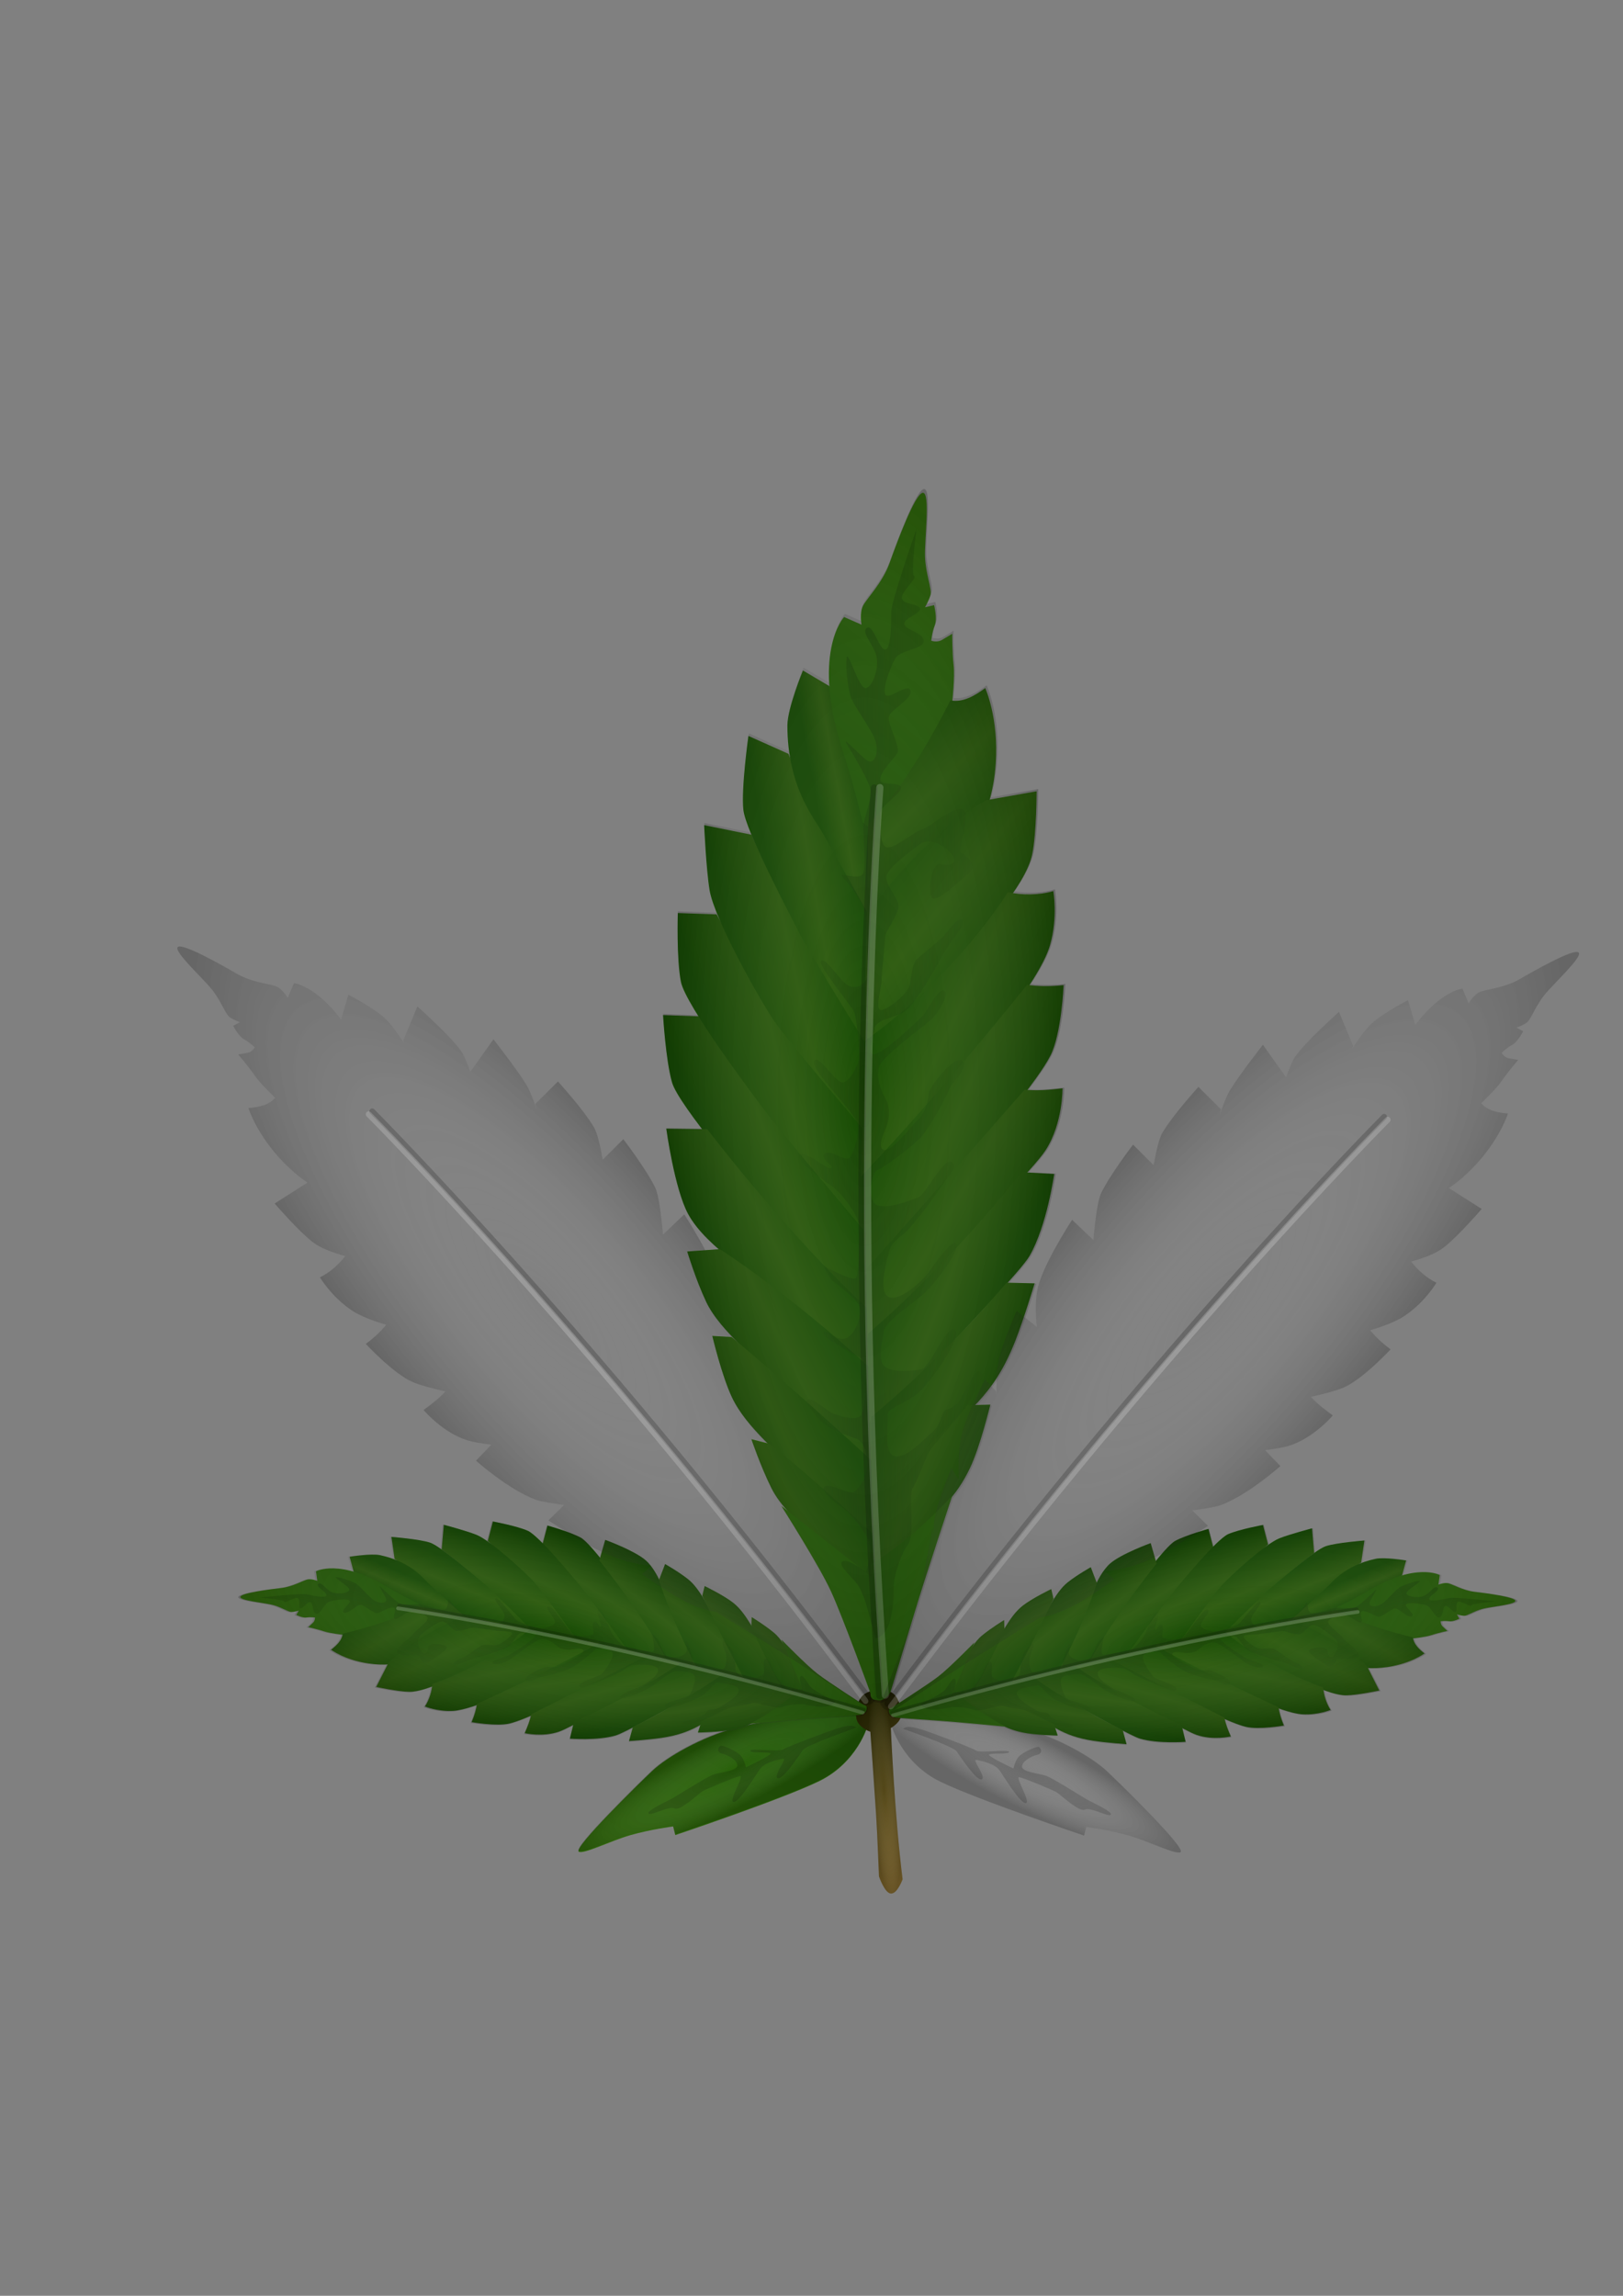 <?xml version="1.0" encoding="UTF-8"?>
<svg viewBox="0 0 793.7 1122.5" xmlns="http://www.w3.org/2000/svg" xmlns:xlink="http://www.w3.org/1999/xlink">
 <rect x="0" y="0" width="793.7" height="1122.5" fill="#808080" stroke="none"/>
 <defs>
  <linearGradient id="bs" x1=".141" x2=".732" y1=".641" y2=".312" xlink:href="#a"/>
  <linearGradient id="be" x1="-.119" x2=".643" y1=".557" y2=".095" xlink:href="#a"/>
  <linearGradient id="br" x1=".247" x2=".763" y1=".565" y2=".264" xlink:href="#a"/>
  <linearGradient id="bp" x1=".375" x2=".822" y1=".592" y2=".349" xlink:href="#a"/>
  <linearGradient id="bo" x1=".284" x2=".845" y1=".587" y2=".346" xlink:href="#a"/>
  <linearGradient id="bq" x1=".322" x2=".79" y1=".661" y2=".386" xlink:href="#a"/>
  <linearGradient id="by" x1=".748" x2=".145" y1=".669" y2=".311" xlink:href="#a"/>
  <linearGradient id="bt" x1=".01" x2=".983" y1="1.003" y2=".007" xlink:href="#c"/>
  <linearGradient id="bx" x1=".778" x2=".178" y1=".642" y2=".241" xlink:href="#a"/>
  <linearGradient id="bv" x1=".8" x2=".375" y1=".761" y2=".034" xlink:href="#a"/>
  <linearGradient id="bu" x1=".722" x2=".39" y1=".014" y2=".978" xlink:href="#c"/>
  <linearGradient id="bw" x1=".796" x2=".23" y1=".731" y2=".076" xlink:href="#a"/>
  <linearGradient id="bn" x1=".256" x2=".855" y1=".602" y2=".355" xlink:href="#a"/>
  <linearGradient id="bm" x1=".272" x2=".838" y1=".612" y2=".358" xlink:href="#a"/>
  <linearGradient id="cw" x1=".319" x2=".781" y1=".612" y2=".357" xlink:href="#a"/>
  <linearGradient id="bl" x1=".319" x2=".781" y1=".612" y2=".357" xlink:href="#a"/>
  <linearGradient id="bk" x1="-5.6e-5" x2="1" y1=".5" y2=".5" xlink:href="#bz"/>
  <linearGradient id="bf" x1=".663" x2=".102" y1=".76" y2=".35" xlink:href="#a"/>
  <linearGradient id="bj" x1="1.324" x2=".141" y1=".991" y2=".05" xlink:href="#c"/>
  <linearGradient id="bh" x1=".785" x2=".196" y1=".589" y2=".278" xlink:href="#a"/>
  <linearGradient id="bg" x1=".645" x2=".131" y1=".652" y2=".384" xlink:href="#a"/>
  <linearGradient id="bi" x1=".807" x2="-.164" y1=".806" y2=".326" xlink:href="#a"/>
  <linearGradient id="co" x1="-.119" x2=".643" y1=".557" y2=".095" xlink:href="#a"/>
  <linearGradient id="cn" x1=".01" x2=".983" y1="1.003" y2=".007" xlink:href="#c"/>
  <linearGradient id="cl" x1=".8" x2=".375" y1=".761" y2=".034" xlink:href="#a"/>
  <linearGradient id="ck" x1=".796" x2=".23" y1=".731" y2=".076" xlink:href="#a"/>
  <linearGradient id="cm" x1=".722" x2=".39" y1=".014" y2=".978" xlink:href="#c"/>
  <linearGradient id="cp" x1=".141" x2=".732" y1=".641" y2=".312" xlink:href="#a"/>
  <linearGradient id="cv" x1=".272" x2=".838" y1=".612" y2=".358" xlink:href="#a"/>
  <linearGradient id="cq" x1=".247" x2=".763" y1=".565" y2=".264" xlink:href="#a"/>
  <linearGradient id="cu" x1=".256" x2=".854" y1=".602" y2=".355" xlink:href="#a"/>
  <linearGradient id="cs" x1=".375" x2=".822" y1=".592" y2=".349" xlink:href="#a"/>
  <linearGradient id="cr" x1=".323" x2=".79" y1=".661" y2=".386" xlink:href="#a"/>
  <linearGradient id="ct" x1=".284" x2=".845" y1=".587" y2=".346" xlink:href="#a"/>
  <linearGradient id="cj" x1=".778" x2=".178" y1=".642" y2=".241" xlink:href="#a"/>
  <linearGradient id="ca" x1=".913" x2=".007" y1=".863" y2=".029" xlink:href="#c"/>
  <linearGradient id="ci" x1=".748" x2=".145" y1=".669" y2=".31" xlink:href="#a"/>
  <linearGradient id="ch" x1=".663" x2=".102" y1=".76" y2=".35" xlink:href="#a"/>
  <linearGradient id="cg" x1=".645" x2=".131" y1=".652" y2=".384" xlink:href="#a"/>
  <linearGradient id="cb" x1=".487" x2=".746" y1=".01" y2=".994">
   <stop stop-color="#282802" offset="0"/>
   <stop stop-color="#7e652c" offset="1"/>
  </linearGradient>
  <linearGradient id="cf" x1=".785" x2=".196" y1=".589" y2=".278" xlink:href="#a"/>
  <linearGradient id="cd" x1="1.324" x2=".141" y1=".991" y2=".05" xlink:href="#c"/>
  <linearGradient id="cc" x1="9e-6" y1=".5" y2=".5" xlink:href="#bz"/>
  <linearGradient id="ce" x1=".807" x2="-.164" y1=".806" y2=".326" xlink:href="#a"/>
  <linearGradient id="a">
   <stop stop-color="#154a02" offset="0"/>
   <stop stop-color="#2a590b" offset=".5"/>
   <stop stop-color="#154a02" offset="1"/>
  </linearGradient>
  <linearGradient id="c">
   <stop stop-color="#316a0c" offset="0"/>
   <stop stop-color="#1e5505" offset="1"/>
  </linearGradient>
  <linearGradient id="b">
   <stop stop-color="#fff" stop-opacity="0" offset="0"/>
   <stop stop-opacity=".2" offset="1"/>
  </linearGradient>
  <linearGradient id="bz">
   <stop stop-color="#184006" stop-opacity=".1" offset="0"/>
   <stop stop-color="#184006" offset=".341"/>
   <stop stop-color="#184006" stop-opacity=".1" offset="1"/>
  </linearGradient>
  <radialGradient id="cx" cx="305.63" cy="410.91" r="56.235" gradientTransform="matrix(1 0 0 3.017 139.7 -870.33)" gradientUnits="userSpaceOnUse" xlink:href="#b"/>
  <radialGradient id="de" cx="305.63" cy="410.91" r="56.235" gradientTransform="matrix(1 0 0 3.017 41.293 -763.33)" gradientUnits="userSpaceOnUse" xlink:href="#b"/>
  <radialGradient id="dd" cx="-100.49" cy="613.98" r="7.011" gradientTransform="matrix(.566 -.042 .313 4.182 217.22 -1901.1)" gradientUnits="userSpaceOnUse" xlink:href="#b"/>
  <radialGradient id="db" cx="-8.024" cy="557.9" r="41.056" gradientTransform="matrix(1.048 .53 -.111 .22 461.46 546.1)" gradientUnits="userSpaceOnUse" xlink:href="#b"/>
  <radialGradient id="dc" cx="-8.024" cy="557.9" r="41.056" gradientTransform="matrix(1.048 .53 -.111 .22 321.27 608.92)" gradientUnits="userSpaceOnUse" xlink:href="#b"/>
  <radialGradient id="cy" cx="305.63" cy="410.91" r="56.235" gradientTransform="matrix(1 0 0 3.017 91.184 -806.4)" gradientUnits="userSpaceOnUse" xlink:href="#b"/>
  <radialGradient id="da" cx="305.63" cy="410.91" r="56.235" gradientTransform="matrix(1 0 0 3.017 12.523 -738.34)" gradientUnits="userSpaceOnUse" xlink:href="#b"/>
  <radialGradient id="cz" cx="305.63" cy="410.91" r="56.235" gradientTransform="matrix(1 0 0 3.017 105.12 -715.38)" gradientUnits="userSpaceOnUse" xlink:href="#b"/>
 </defs>
 <g transform="matrix(1.749 0 0 1.749 -184.13 -297.32)">
  <g transform="matrix(-1 0 0 1 562.3 -63.147)">
   <path d="m295.22 750.79c1.411-1.21-16.529-18.746-20.56-22.576-4.032-3.83-13.707-9.474-23.584-12.094-9.877-2.62-30.639-4.636-33.058-4.032-2.419 0.605-3.83 0.605-3.83 2.217s3.427 11.691 13.707 16.731c10.28 5.039 40.315 15.118 40.315 15.118l0.605-2.419s6.249 0.806 11.893 2.419c5.644 1.613 13.102 5.442 14.513 4.636z" fill="url(#ca)"/>
   <path d="m217.61 716.12s13.909 4.838 14.916 6.249c1.008 1.411 5.644 8.466 7.055 7.861 1.411-0.605-3.024-5.846-1.411-5.442 1.613 0.403 5.039 1.008 6.45 3.024 1.411 2.016 5.644 9.071 7.257 9.071 1.613 0-3.024-7.458-1.814-7.257 1.209 0.202 9.474 3.628 10.482 4.233 1.008 0.605 6.249 5.644 7.861 4.838 1.613-0.806 6.652 2.217 7.257 1.411 0.605-0.806-5.241-3.427-6.652-4.233-1.411-0.806-9.676-6.047-11.49-6.652-1.814-0.605-6.45-1.008-6.652-2.419s2.419-3.024 4.233-3.427c1.814-0.403 1.008-2.217 0.202-2.217-0.806 0-4.435 1.613-5.442 2.822s-1.411 3.225-1.411 3.225-6.854-3.225-6.854-3.83c0-0.605 5.644 0 5.644-0.806 0-0.806-8.063 0.403-9.272-0.403-1.209-0.806-13.102-5.241-15.118-5.846-2.016-0.605-4.233-1.21-5.241-0.202z" fill-opacity=".171"/>
   <path d="m295.22 750.59c1.411-1.21-16.529-18.746-20.56-22.576-4.032-3.83-13.707-9.474-23.584-12.094-9.877-2.62-30.639-4.636-33.058-4.032-2.419 0.605-3.83 0.605-3.83 2.217s3.427 11.691 13.707 16.731c10.28 5.039 40.315 15.118 40.315 15.118l0.605-2.419s6.249 0.806 11.893 2.419c5.644 1.613 13.102 5.442 14.513 4.636z" fill="url(#dc)"/>
  </g>
  <path d="m435.41 687.97c1.411-1.21-16.529-18.746-20.56-22.576-4.032-3.83-13.707-9.474-23.584-12.094-9.877-2.62-30.639-4.636-33.058-4.032-2.419 0.605-3.83 0.605-3.83 2.217 0 1.613 3.427 11.691 13.707 16.731 10.28 5.039 40.315 15.118 40.315 15.118l0.605-2.419s6.249 0.806 11.893 2.419c5.644 1.613 13.102 5.442 14.513 4.636z" fill="url(#ca)"/>
  <path d="m357.8 653.3s13.909 4.838 14.916 6.249c1.008 1.411 5.644 8.466 7.055 7.861 1.411-0.605-3.024-5.846-1.411-5.442 1.613 0.403 5.039 1.008 6.45 3.024s5.644 9.071 7.257 9.071-3.024-7.458-1.814-7.257c1.209 0.202 9.474 3.628 10.482 4.233 1.008 0.605 6.249 5.644 7.861 4.838 1.613-0.806 6.652 2.217 7.257 1.411 0.605-0.806-5.241-3.427-6.652-4.233-1.411-0.806-9.675-6.047-11.49-6.652-1.814-0.605-6.45-1.008-6.652-2.419s2.419-3.024 4.233-3.427c1.814-0.403 1.008-2.217 0.202-2.217-0.806 0-4.435 1.613-5.442 2.822s-1.411 3.225-1.411 3.225-6.854-3.225-6.854-3.83c0-0.605 5.644 0 5.644-0.806 0-0.806-8.063 0.403-9.272-0.403-1.209-0.806-13.102-5.241-15.118-5.846-2.016-0.605-4.233-1.21-5.241-0.202z" fill-opacity=".171"/>
  <path d="m435.41 687.77c1.411-1.21-16.529-18.746-20.56-22.576-4.032-3.83-13.707-9.474-23.584-12.094-9.877-2.62-30.639-4.636-33.058-4.032-2.419 0.605-3.83 0.605-3.83 2.217 0 1.613 3.427 11.691 13.707 16.731 10.28 5.039 40.315 15.118 40.315 15.118l0.605-2.419s6.249 0.806 11.893 2.419c5.644 1.613 13.102 5.442 14.513 4.636z" fill="url(#db)"/>
  <path d="m357.65 695.34c-2.202-17.215-3.3-42.264-3.3-42.264s2.899-1.575 2.899-3.777c0-2.202-0.837-4.838-2.27-5.902-2.052-1.524-6.104-1.242-8.139 0.297-2.169 1.64-2.688 5.965-1.802 7.607 1.132 2.098 3.603 2.803 3.603 2.803s1.201 17.015 1.601 23.221c0.4 6.205 0.801 17.215 0.801 17.215s1.601 4.804 3.403 4.804 3.203-4.003 3.203-4.003z" fill="url(#cb)"/>
  <path d="m357.65 695.34c-2.202-17.215-3.3-42.264-3.3-42.264s2.899-1.575 2.899-3.777c0-2.202-0.837-4.838-2.27-5.902-2.052-1.524-6.104-1.242-8.139 0.297-2.169 1.64-2.688 5.965-1.802 7.607 1.132 2.098 3.603 2.803 3.603 2.803s1.201 17.015 1.601 23.221c0.4 6.205 0.801 17.215 0.801 17.215s1.601 4.804 3.403 4.804 3.203-4.003 3.203-4.003z" fill="url(#dd)"/>
  <g transform="matrix(-.151 .499 .513 .112 54.507 363.38)">
   <path d="m412.37 560.73c-23.86-22.963-47.286-58.646-47.286-58.646l-10.584-0.359s0.717 12.558 2.511 18.837 21.543 29.307 26.746 35.407c5.202 6.099 28.806 32.577 28.806 32.577l-0.193-27.816z" fill="url(#bl)"/>
   <path d="m410.93 532c-22.441-23.447-41.453-58.435-41.453-58.435l-10.85-0.366s-0.407 12.823 0.866 19.234c1.272 6.411 19.713 31.107 24.506 37.335s26.603 32.053 26.603 32.053l0.328-29.821z" fill="url(#bm)"/>
   <path d="m411.43 504.15c-19.173-21.928-32.185-52.856-32.185-52.856l-13.252-2.675s0.538 12.184 1.518 18.168c1.329 8.119 14.215 31.05 18.267 36.875s24.796 30.075 24.796 30.075l0.856-29.587z" fill="url(#bn)"/>
   <path d="m411.9 472.17c-14.428-23.024-22.324-43.478-22.324-43.478l-11.204-5.001s-2.068 14.657-1.413 20.64 12.541 28.31 15.473 34.122c2.932 5.813 19.447 32.376 19.447 32.376l0.021-38.659z" fill="url(#bo)"/>
   <path d="m412.78 445.11c-8.441-19.064-11.752-35.337-11.752-35.337l-7.411-4.379s-4.339 10.514-4.341 15.336c-0.009 17.188 7.426 25.841 9.867 30.121 2.461 4.313 13.449 23.925 13.449 23.925l0.188-29.666z" fill="url(#bp)"/>
   <path d="m412.57 584.61c-23.246-21.4-45.72-51.005-45.72-51.005l-11.448-0.124s2.285 16.777 6.091 23.829c5.231 9.689 20.38 18.156 25.566 23.316s25.577 20.862 25.577 20.862l-0.066-16.878z" fill="url(#bq)"/>
   <path d="m412.56 600.53c-23.246-21.4-42.202-33.381-42.202-33.381l-9.108 0.656s2.406 7.941 5.312 14.077c4.003 8.454 15.449 17.054 21.469 23.316 5.748 5.978 25.069 23.996 25.069 23.996l-0.54-28.664z" fill="url(#br)"/>
   <path d="m412.99 626.4c-23.246-21.4-39.315-34.668-39.315-34.668l-5.402-0.32s2.601 11.062 5.507 17.198c4.002 8.454 13.693 16.079 19.714 22.341 5.747 5.977 20.024 17.126 20.024 17.126l-0.528-21.677z" fill="url(#bs)"/>
   <path d="m413.92 647.42c-23.246-21.4-29.72-25.853-29.72-25.853l-5.011-1.294s2.497 7.406 5.506 13.491c2.638 5.333 7.459 9.67 14.058 15.319 6.528 5.588 15.578 11.548 15.578 11.548l-0.411-13.211z" fill="url(#be)"/>
   <path d="m415.27 692.77l-1.543-33.244-26.154-20.589s10.533 16.579 13.848 23.796c3.316 7.217 11.118 28.672 11.118 28.672s-0.195 2.731 2.731 1.365z" fill="url(#bt)"/>
   <path d="m410.25 447.71s-2.434-10.622-5.129-18.65c-9.557-28.477 0-38.62 0-38.62l4.876 2.146s-0.585-3.316 0.39-5.266 5.461-6.437 7.412-11.898 7.217-19.7 9.362-19.7 0.39 13.263 0.585 17.945c0.195 4.681 1.95 8.972 1.56 10.533-0.39 1.56-1.56 3.511-1.56 3.511l2.536-0.585s0.975 3.706 0.195 5.656c-0.78 1.95-0.975 4.291-0.975 4.291s1.56 0.585 2.926-0.195c1.365-0.78 2.926-1.756 2.926-1.756s0 5.461 0.39 8.777c0.39 3.316-0.39 10.338-0.39 10.338s-3.706 8.972-7.997 16.189c-4.291 7.217-12.231 18.065-12.231 18.065s-1.365 2.926-4.876-0.78z" fill="url(#bu)"/>
   <path d="m411.8 448.34c11.409-10.783 23.033-34.589 23.033-34.589 3.505 0.63 6.661-1.188 9.754-3.441 0 0 3.817 8.356 2.936 21.117-1.144 16.562-8.657 24.052-12.211 27.465-4.492 4.313-23.793 14.896-23.793 14.896l0.281-25.448z" fill="url(#bv)"/>
   <path d="m411.36 474.04c15.489-22.599 33.416-32.384 33.416-32.384l14.173-2.502s-0.011 11.78-1.243 17.672c-1.905 9.108-14.67 22.099-22.035 32.403-7.202 10.075-24.783 19.629-24.783 19.629l0.472-34.818z" fill="url(#bw)"/>
   <path d="m410.99 508.84c25.09-17.668 39.974-41.506 39.974-41.506 3.583 0.884 8.651 0.924 12.65-0.275 0 0 1.331 7.203-0.893 15.043-3.046 10.741-21.101 31.239-25.153 37.063-4.052 5.825-27.72 27.744-27.72 27.744l1.142-38.069z" fill="url(#bx)"/>
   <path d="m410.13 546.53c22.44-23.447 46.14-53.279 46.14-53.279 2.737 0.37 5.835 0.559 10.225 0.102 0 0-0.543 13.512-3.678 19.703-3.519 6.95-16.22 22.036-26.169 33.264-5.212 5.882-25.822 28.191-25.822 28.191l-0.696-27.981z" fill="url(#by)"/>
   <path d="m411.31 572.75c22.297-24.994 44.294-50.197 44.294-50.197 3.269 0.398 6.904 0.064 10.584-0.359 0 0 0.144 9.739-4.699 17.274-3.621 5.635-19.319 20.463-24.859 28.152-7.405 10.28-24.944 24.453-24.944 24.453l-0.376-19.323z" fill="url(#bf)"/>
   <path d="m411.82 590.79c23.715-20.463 42.941-45.157 42.941-45.157l9.105 0.501s-1.994 14.416-6.873 22.892c-2.383 4.14-17.411 19.562-23.691 26.597-4.872 5.458-21.19 19.701-21.19 19.701l-0.292-24.534z" fill="url(#bg)"/>
   <path d="m412.71 614.13c21.84-18.275 37.828-37.599 37.828-37.599l7.857 0.187s-2.979 9.948-5.468 16.264c-6.346 16.11-13.874 19.321-21.145 27.927-5.352 6.334-18.819 15.087-18.819 15.087l-0.253-21.866z" fill="url(#bh)"/>
   <path d="m413.02 635.61c16.372-12.65 26.66-24.825 26.66-24.825l6.339-0.163s-2.757 11.531-5.663 17.667c-4.003 8.453-8.537 11.704-14.558 17.965-5.748 5.978-12.056 9.471-12.056 9.471l-0.722-20.115z" fill="url(#bi)"/>
   <path d="m413.54 692.98l-0.9-37.664c8.037-5 15.973-11.898 22.784-19.351 0 0-7.838 23.508-11.036 34.265-2.157 7.254-6.274 20.704-6.274 20.704s-1.648 3.411-4.573 2.046h-0.001z" fill="url(#bj)"/>
   <path d="m413.91 675.96c-1.685-5.731-3.034-12.81-5.394-15.507-2.36-2.697-5.394-5.394-3.708-6.068 1.685-0.674 6.405 3.034 6.405 3.034s2.023-5.731 1.011-8.428-5.394-8.091-7.416-9.439c-2.023-1.348-6.742-5.057-5.057-6.068s6.742 2.697 8.428 1.348 3.708-4.72 3.371-8.428c-0.337-3.708-1.348-5.731-3.371-6.405-2.023-0.674-8.091-2.697-10.45-5.731-2.36-3.034-4.045-4.382-2.697-5.057 1.348-0.674 5.394 3.371 7.416 4.045 2.023 0.674 6.068 2.023 7.416 0.337 1.348-1.686 2.023-14.158 0-15.844-2.023-1.686-10.113-5.057-10.45-7.079-0.337-2.023 3.708 2.697 6.405 1.348s4.382-6.742 3.708-8.765c-0.674-2.023-5.731-5.731-7.416-7.079s-2.697-4.382-2.697-4.382 8.428 4.72 9.102 3.371c0.674-1.348 1.011-10.787 1.011-13.821 0-3.034-4.719-9.439-7.416-11.462-2.697-2.023-10.787-7.416-9.439-9.102 1.348-1.686 7.753 4.382 8.765 3.708 1.011-0.674-3.371-2.697-1.685-4.045 1.685-1.348 6.068 2.697 7.079 1.011 1.011-1.686 3.034-6.742 1.685-10.113-1.348-3.371-13.147-14.833-11.799-16.855 1.348-2.023 6.068 6.405 8.091 6.068s4.045-4.72 4.382-6.068-0.337-11.799-1.348-13.821c-1.011-2.023-10.45-13.147-9.102-14.158 1.348-1.011 5.394 6.068 7.753 7.079s5.057-0.674 5.057-3.034 0-16.518-1.011-18.878c-1.011-2.36-3.708-6.405-5.731-8.428-2.023-2.023 5.057 1.348 5.731-1.348 0.674-2.697 0-9.439 0-12.473 0-3.034 2.36-7.753 2.023-10.45-0.337-2.697-5.394-10.787-6.742-13.147-1.348-2.36 3.708 3.371 5.731 4.72 2.023 1.348 3.371-2.023 2.36-5.394-1.011-3.371-6.405-10.113-7.079-12.81-0.674-2.697-1.348-7.753-1.011-10.45 0.337-2.697 3.371 8.765 5.394 8.428 2.023-0.337 4.045-6.405 2.697-9.776-1.348-3.371-4.045-6.068-2.36-7.079 1.685-1.011 3.371 6.068 5.057 6.068 1.685 0 1.685-7.416 1.685-10.45 0-3.034 7.079-23.26 7.079-23.26s-1.685 12.473-0.674 13.147c1.011 0.674-4.045 4.719-3.371 6.405 0.674 1.685 4.719 1.348 5.057 2.697 0.337 1.348-4.719 2.697-4.382 4.382 0.337 1.685 5.394 2.36 5.394 4.719s-6.742 2.36-8.091 5.057c-1.348 2.697-3.371 7.753-2.697 9.776 0.674 2.023 6.405-3.371 7.079-1.011 0.674 2.36-5.731 5.394-6.068 7.416s3.371 8.428 2.36 10.113c-1.011 1.686-4.382 4.72-4.719 7.079-0.337 2.36 5.057 0.674 5.731 2.36 0.674 1.685-5.731 5.057-5.731 7.416s-0.337 8.765 1.685 9.439c2.023 0.674 7.753-4.382 10.113-5.057 2.36-0.674 9.102-7.079 11.462-5.394 2.36 1.685-2.023 11.799-0.674 12.136 1.348 0.337 4.719 3.371 2.36 5.394s-9.102 8.428-10.45 7.079c-1.348-1.348-0.337-10.113 2.36-9.439 2.697 0.674 4.719-0.337 3.371-2.36s-6.068-5.731-9.439-3.034c-3.371 2.697-9.439 6.742-9.102 9.439 0.337 2.697 3.371 5.394 3.371 7.753 0 2.36-3.708 7.079-3.708 8.428s-1.011 10.787-1.011 12.473c0 1.685-2.023 8.428 0 8.091s7.079-4.382 7.753-6.742c0.674-2.36 0.674-6.405 2.36-7.753s5.731-4.72 7.079-6.068 4.045-5.394 5.394-4.72c1.348 0.674-2.697 5.394-4.382 8.091-1.685 2.697-8.765 16.181-12.136 17.866-3.371 1.685-7.753 2.023-8.091 4.719s-2.697 8.09 0.674 6.742c3.371-1.348 11.462-9.102 12.81-10.45 1.348-1.348 4.382-8.091 6.068-7.079s-2.023 6.742-4.045 8.428-13.484 10.113-14.158 12.81c-0.674 2.697 0 5.731 1.685 8.765s1.011 6.405 0.337 8.091c-0.674 1.686-2.697 5.731-0.674 6.405 2.023 0.674 7.753-6.742 9.776-8.765s2.697-5.731 2.697-7.079 7.416-11.124 9.439-9.102c2.023 2.023-2.36 5.057-3.708 8.091-1.348 3.034-5.057 10.113-7.753 13.147-2.697 3.034-11.124 9.102-12.473 9.439-1.348 0.337-3.034 8.765 0.337 9.776 3.371 1.011 9.776-1.686 11.462-2.36 1.686-0.674 7.079-11.124 9.102-9.776 2.023 1.348-0.337 3.034-3.034 7.079s-8.091 11.124-10.113 12.81c-2.023 1.686-3.708 2.697-4.382 5.394-0.674 2.697-3.034 11.124 0 12.473 3.034 1.348 9.102-4.382 10.45-6.068 1.348-1.685 7.416-10.787 8.428-8.765 1.011 2.023-6.405 11.799-9.776 14.496-3.371 2.697-10.113 7.416-10.45 9.776-0.337 2.36-2.023 8.428 0.337 10.113 2.36 1.685 7.753 1.011 10.113 0.674 2.36-0.337 7.079-12.81 9.439-11.124 2.36 1.686-6.742 14.496-10.113 17.529-3.371 3.034-9.102 4.382-8.765 6.405 0.337 2.023-1.348 10.787 2.023 11.462 3.371 0.674 8.428-5.057 10.45-6.742 2.023-1.686 2.36-4.045 3.034-5.394 0.674-1.348 1.685-0.674 3.708-2.36 2.023-1.685 5.057-10.787 6.742-9.102 1.685 1.686-3.708 9.102-5.057 11.124-1.348 2.023-8.765 9.776-9.776 12.136-1.011 2.36-2.697 7.079-4.045 9.102-1.348 2.023 0.674 13.147-1.348 15.844-2.023 2.697-4.045 9.102-4.045 12.136 0 3.034 0 13.147-5.057 14.158z" fill="url(#bk)" fill-opacity=".5"/>
   <g fill="none" stroke-linecap="round" stroke-opacity=".2" stroke-width="2">
    <path d="m415.1 691.95c-10.169-143.89-1.525-253.72-1.525-253.72" stroke="#000"/>
    <path d="m416.65 691.85c-10.169-143.89-1.525-253.72-1.525-253.72" stroke="#fff"/>
   </g>
   <path d="m447.93 430.77c-0.27 3.806-0.855 7.162-1.688 10.09l13.164-2.32s-0.022 11.824-1.26 17.747c-0.675 3.244-2.7 6.96-5.378 10.856 3.466 0.586 7.809 0.496 11.319-0.563 0 0 1.328 7.252-0.9 15.112-0.878 3.153-3.038 7.117-5.761 11.306 2.566 0.316 5.513 0.428 9.564 0.023 0 0-0.563 13.581-3.713 19.797-1.215 2.409-3.51 5.765-6.413 9.616 3.06 0.271 6.413-0.045 9.811-0.427 0 0 0.157 9.774-4.726 17.364-0.967 1.509-2.835 3.716-5.153 6.284l7.539 0.405s-1.981 14.482-6.886 22.995c-0.833 1.441-3.173 4.234-6.144 7.567l7.539 0.181s-2.993 9.999-5.491 16.351c-3.443 8.783-7.268 13.738-11.184 17.837l4.253-0.113s-2.768 11.599-5.693 17.748c-1.598 3.378-3.285 5.923-5.108 8.175-1.08 3.311-7.966 24.054-10.937 33.986-2.16 7.297-6.3 20.81-6.3 20.81s-1.486 3.108-4.164 2.23c-1.552 0.067-1.417-1.757-1.417-1.757s-7.831-21.576-11.162-28.828c-3.33-7.252-13.929-23.918-13.929-23.918l1.733 1.373c-1.913-2.117-3.466-4.256-4.613-6.553-3.016-6.126-5.514-13.559-5.514-13.559l4.523 1.171c-4.005-4.008-7.808-8.333-9.968-12.905-2.926-6.171-5.536-17.296-5.536-17.296l5.423 0.337s0.45 0.361 1.283 1.059c-3.511-3.536-6.661-7.252-8.416-10.968-2.926-6.149-5.334-14.144-5.334-14.144l8.822-0.631c-3.533-3.085-6.706-6.419-8.574-9.909-3.826-7.095-6.121-23.964-6.121-23.964l10.036 0.113c-4.253-5.586-7.718-10.631-8.416-13.086-1.8-6.328-2.52-18.941-2.52-18.941l9.924 0.338c-2.633-4.211-4.523-7.747-4.906-9.662-1.283-6.463-0.877-19.346-0.877-19.346l10.891 0.36s0.293 0.541 0.855 1.554c-1.463-3.378-2.498-6.328-2.835-8.355-0.99-6.014-1.53-18.266-1.53-18.266l13.276 2.68c-1.237-2.995-2.092-5.495-2.25-6.981-0.675-6.014 1.418-20.766 1.418-20.766l11.251 5.045s0.135 0.383 0.45 1.126c-0.472-2.747-0.765-5.788-0.765-9.144 0.023-4.842 4.366-15.405 4.366-15.405l7.426 4.37c-0.945-13.986 4.14-19.414 4.14-19.414l4.883 2.162s-0.585-3.333 0.405-5.293c0.968-1.959 5.491-6.464 7.449-11.959 1.958-5.473 7.246-19.797 9.406-19.797 2.138 0 0.383 13.333 0.585 18.04 0.18 4.707 1.958 9.009 1.553 10.586-0.383 1.576-1.553 3.536-1.553 3.536l2.543-0.608s0.968 3.738 0.203 5.698c-0.788 1.959-0.99 4.324-0.99 4.324s1.575 0.585 2.947-0.203c1.373-0.788 2.926-1.779 2.926-1.779s0 5.495 0.405 8.828c0.315 2.861-0.203 8.446-0.36 9.978 3.285 0.36 6.301-1.397 9.226-3.536 0 0 3.848 8.4 2.948 21.238z" fill="url(#cz)"/>
  </g>
  <g transform="matrix(-.599 .557 .551 .643 172.82 34.917)">
   <path d="m319.77 537.77c-23.86-22.963-47.286-58.646-47.286-58.646l-10.584-0.359s0.717 12.558 2.511 18.837 21.543 29.307 26.746 35.407c5.202 6.099 28.806 32.577 28.806 32.577l-0.193-27.816z" fill="url(#bl)"/>
   <path d="m318.33 509.04c-22.441-23.447-41.453-58.435-41.453-58.435l-10.85-0.366s-0.407 12.823 0.866 19.234c1.272 6.411 19.713 31.107 24.506 37.335s26.603 32.053 26.603 32.053l0.328-29.821z" fill="url(#bm)"/>
   <path d="m318.83 481.19c-19.173-21.928-32.185-52.856-32.185-52.856l-13.252-2.675s0.538 12.184 1.518 18.168c1.329 8.119 14.215 31.05 18.267 36.875s24.796 30.075 24.796 30.075l0.856-29.587z" fill="url(#bn)"/>
   <path d="m319.3 449.2c-14.428-23.024-22.324-43.478-22.324-43.478l-11.204-5.001s-2.068 14.657-1.413 20.64 12.541 28.31 15.473 34.122c2.932 5.813 19.447 32.376 19.447 32.376l0.021-38.659z" fill="url(#bo)"/>
   <path d="m320.18 422.14c-8.441-19.064-11.752-35.337-11.752-35.337l-7.411-4.379s-4.339 10.514-4.341 15.336c-0.009 17.188 7.426 25.841 9.867 30.121 2.461 4.313 13.449 23.925 13.449 23.925l0.188-29.666z" fill="url(#bp)"/>
   <path d="m319.97 561.64c-23.246-21.4-45.72-51.005-45.72-51.005l-11.448-0.124s2.285 16.777 6.091 23.829c5.231 9.689 20.38 18.156 25.566 23.316s25.577 20.862 25.577 20.862l-0.066-16.878z" fill="url(#bq)"/>
   <path d="m319.96 577.57c-23.246-21.4-42.202-33.381-42.202-33.381l-9.108 0.656s2.406 7.941 5.312 14.077c4.003 8.454 15.449 17.054 21.469 23.316 5.748 5.978 25.069 23.996 25.069 23.996l-0.54-28.664z" fill="url(#br)"/>
   <path d="m320.39 603.43c-23.246-21.4-39.315-34.668-39.315-34.668l-5.402-0.32s2.601 11.062 5.507 17.198c4.002 8.454 13.693 16.079 19.714 22.341 5.747 5.977 20.024 17.126 20.024 17.126l-0.528-21.677z" fill="url(#bs)"/>
   <path d="m321.33 624.46c-23.246-21.4-29.72-25.853-29.72-25.853l-5.011-1.294s2.497 7.406 5.506 13.491c2.638 5.333 7.459 9.67 14.058 15.319 6.528 5.588 15.578 11.548 15.578 11.548l-0.411-13.211z" fill="url(#be)"/>
   <path d="m322.67 669.8l-1.543-33.244-26.154-20.589s10.533 16.579 13.848 23.796c3.316 7.217 11.118 28.672 11.118 28.672s-0.195 2.731 2.731 1.365z" fill="url(#bt)"/>
   <path d="m317.65 424.74s-2.434-10.622-5.129-18.65c-9.557-28.477 0-38.62 0-38.62l4.876 2.146s-0.585-3.316 0.39-5.266 5.461-6.437 7.412-11.898 7.217-19.7 9.362-19.7 0.39 13.263 0.585 17.945c0.195 4.681 1.95 8.972 1.56 10.533-0.39 1.56-1.56 3.511-1.56 3.511l2.536-0.585s0.975 3.706 0.195 5.656c-0.78 1.95-0.975 4.291-0.975 4.291s1.56 0.585 2.926-0.195c1.365-0.78 2.926-1.756 2.926-1.756s0 5.461 0.39 8.777c0.39 3.316-0.39 10.338-0.39 10.338s-3.706 8.972-7.997 16.189c-4.291 7.217-12.231 18.065-12.231 18.065s-1.365 2.926-4.876-0.78z" fill="url(#bu)"/>
   <path d="m319.2 425.37c11.409-10.783 23.033-34.589 23.033-34.589 3.505 0.63 6.661-1.188 9.754-3.441 0 0 3.817 8.356 2.936 21.117-1.144 16.562-8.657 24.052-12.211 27.465-4.492 4.313-23.793 14.896-23.793 14.896l0.281-25.448z" fill="url(#bv)"/>
   <path d="m318.76 451.08c15.489-22.599 33.416-32.384 33.416-32.384l14.173-2.502s-0.011 11.78-1.243 17.672c-1.905 9.108-14.67 22.099-22.035 32.403-7.202 10.075-24.783 19.629-24.783 19.629l0.472-34.818z" fill="url(#bw)"/>
   <path d="m318.39 485.88c25.09-17.668 39.974-41.506 39.974-41.506 3.583 0.884 8.651 0.924 12.65-0.275 0 0 1.331 7.203-0.893 15.043-3.046 10.741-21.101 31.239-25.153 37.063-4.052 5.825-27.72 27.744-27.72 27.744l1.142-38.069z" fill="url(#bx)"/>
   <path d="m317.53 523.57c22.44-23.447 46.14-53.279 46.14-53.279 2.737 0.37 5.835 0.559 10.225 0.102 0 0-0.543 13.512-3.678 19.703-3.519 6.95-16.22 22.036-26.169 33.264-5.212 5.882-25.822 28.191-25.822 28.191l-0.696-27.981z" fill="url(#by)"/>
   <path d="m318.71 549.78c22.297-24.994 44.294-50.197 44.294-50.197 3.269 0.398 6.904 0.064 10.584-0.359 0 0 0.144 9.739-4.699 17.274-3.621 5.635-19.319 20.463-24.859 28.152-7.405 10.28-24.944 24.453-24.944 24.453l-0.376-19.323z" fill="url(#bf)"/>
   <path d="m319.22 567.83c23.715-20.463 42.941-45.157 42.941-45.157l9.105 0.501s-1.994 14.416-6.873 22.892c-2.383 4.14-17.411 19.562-23.691 26.597-4.872 5.458-21.19 19.701-21.19 19.701l-0.292-24.534z" fill="url(#bg)"/>
   <path d="m320.11 591.16c21.84-18.275 37.828-37.599 37.828-37.599l7.857 0.187s-2.979 9.948-5.468 16.264c-6.346 16.11-13.874 19.321-21.145 27.927-5.352 6.334-18.819 15.087-18.819 15.087l-0.253-21.866z" fill="url(#bh)"/>
   <path d="m320.42 612.65c16.372-12.65 26.66-24.825 26.66-24.825l6.339-0.163s-2.757 11.531-5.663 17.667c-4.003 8.453-8.537 11.704-14.558 17.965-5.748 5.978-12.056 9.471-12.056 9.471l-0.722-20.115z" fill="url(#bi)"/>
   <path d="m320.94 670.01l-0.9-37.664c8.037-5 15.973-11.898 22.784-19.351 0 0-7.838 23.508-11.036 34.265-2.157 7.254-6.274 20.704-6.274 20.704s-1.648 3.411-4.573 2.046h-0.001z" fill="url(#bj)"/>
   <path d="m321.31 652.99c-1.685-5.731-3.034-12.81-5.394-15.507-2.36-2.697-5.394-5.394-3.708-6.068 1.685-0.674 6.405 3.034 6.405 3.034s2.023-5.731 1.011-8.428-5.394-8.091-7.416-9.439c-2.023-1.348-6.742-5.057-5.057-6.068s6.742 2.697 8.428 1.348 3.708-4.72 3.371-8.428c-0.337-3.708-1.348-5.731-3.371-6.405-2.023-0.674-8.091-2.697-10.45-5.731-2.36-3.034-4.045-4.382-2.697-5.057 1.348-0.674 5.394 3.371 7.416 4.045 2.023 0.674 6.068 2.023 7.416 0.337s2.023-14.158 0-15.844c-2.023-1.686-10.113-5.056-10.45-7.079-0.337-2.023 3.708 2.697 6.405 1.348s4.382-6.742 3.708-8.765c-0.674-2.023-5.731-5.731-7.416-7.079s-2.697-4.382-2.697-4.382 8.428 4.719 9.102 3.371c0.674-1.348 1.011-10.787 1.011-13.821 0-3.034-4.719-9.439-7.416-11.462-2.697-2.023-10.787-7.416-9.439-9.102 1.348-1.686 7.753 4.382 8.765 3.708 1.011-0.674-3.371-2.697-1.685-4.045s6.068 2.697 7.079 1.011 3.034-6.742 1.685-10.113c-1.348-3.371-13.147-14.833-11.799-16.855 1.348-2.023 6.068 6.405 8.091 6.068s4.045-4.719 4.382-6.068c0.337-1.348-0.337-11.799-1.348-13.821-1.011-2.023-10.45-13.147-9.102-14.158 1.348-1.011 5.394 6.068 7.753 7.079s5.057-0.674 5.057-3.034 0-16.518-1.011-18.878c-1.011-2.36-3.708-6.405-5.731-8.428-2.023-2.023 5.057 1.348 5.731-1.348 0.674-2.697 0-9.439 0-12.473 0-3.034 2.36-7.753 2.023-10.45-0.337-2.697-5.394-10.787-6.742-13.147-1.348-2.36 3.708 3.371 5.731 4.72 2.023 1.348 3.371-2.023 2.36-5.394-1.011-3.371-6.405-10.113-7.079-12.81-0.674-2.697-1.348-7.753-1.011-10.45 0.337-2.697 3.371 8.765 5.394 8.428 2.023-0.337 4.045-6.405 2.697-9.776-1.348-3.371-4.045-6.068-2.36-7.079 1.685-1.011 3.371 6.068 5.057 6.068 1.685 0 1.685-7.416 1.685-10.45 0-3.034 7.079-23.26 7.079-23.26s-1.685 12.473-0.674 13.147c1.011 0.674-4.045 4.719-3.371 6.405 0.674 1.685 4.719 1.348 5.057 2.697 0.337 1.348-4.719 2.697-4.382 4.382 0.337 1.685 5.394 2.36 5.394 4.719s-6.742 2.36-8.091 5.057c-1.348 2.697-3.371 7.753-2.697 9.776 0.674 2.023 6.405-3.371 7.079-1.011 0.674 2.36-5.731 5.394-6.068 7.416s3.371 8.428 2.36 10.113c-1.011 1.686-4.382 4.72-4.719 7.079-0.337 2.36 5.057 0.674 5.731 2.36 0.674 1.685-5.731 5.057-5.731 7.416s-0.337 8.765 1.685 9.439c2.023 0.674 7.753-4.382 10.113-5.057 2.36-0.674 9.102-7.079 11.462-5.394 2.36 1.685-2.023 11.799-0.674 12.136 1.348 0.337 4.719 3.371 2.36 5.394s-9.102 8.428-10.45 7.079c-1.348-1.348-0.337-10.113 2.36-9.439 2.697 0.674 4.719-0.337 3.371-2.36s-6.068-5.731-9.439-3.034c-3.371 2.697-9.439 6.742-9.102 9.439 0.337 2.697 3.371 5.394 3.371 7.753 0 2.36-3.708 7.079-3.708 8.428s-1.011 10.787-1.011 12.473c0 1.685-2.023 8.428 0 8.091s7.079-4.382 7.753-6.742c0.674-2.36 0.674-6.405 2.36-7.753s5.731-4.72 7.079-6.068 4.045-5.394 5.394-4.72c1.348 0.674-2.697 5.394-4.382 8.091-1.685 2.697-8.765 16.181-12.136 17.866-3.371 1.685-7.753 2.023-8.091 4.719s-2.697 8.091 0.674 6.742 11.462-9.102 12.81-10.45c1.348-1.348 4.382-8.091 6.068-7.079s-2.023 6.742-4.045 8.428-13.484 10.113-14.158 12.81c-0.674 2.697 0 5.731 1.685 8.765s1.011 6.405 0.337 8.091c-0.674 1.685-2.697 5.731-0.674 6.405 2.023 0.674 7.753-6.742 9.776-8.765s2.697-5.731 2.697-7.079 7.416-11.124 9.439-9.102c2.023 2.023-2.36 5.057-3.708 8.091-1.348 3.034-5.057 10.113-7.753 13.147-2.697 3.034-11.124 9.102-12.473 9.439-1.348 0.337-3.034 8.765 0.337 9.776 3.371 1.011 9.776-1.685 11.462-2.36 1.686-0.674 7.079-11.124 9.102-9.776 2.023 1.348-0.337 3.034-3.034 7.079s-8.091 11.124-10.113 12.81c-2.023 1.685-3.708 2.697-4.382 5.394-0.674 2.697-3.034 11.124 0 12.473 3.034 1.348 9.102-4.382 10.45-6.068 1.348-1.686 7.416-10.787 8.428-8.765 1.011 2.023-6.405 11.799-9.776 14.496-3.371 2.697-10.113 7.416-10.45 9.776-0.337 2.36-2.023 8.428 0.337 10.113 2.36 1.686 7.753 1.011 10.113 0.674 2.36-0.337 7.079-12.81 9.439-11.124 2.36 1.685-6.742 14.495-10.113 17.529-3.371 3.034-9.102 4.382-8.765 6.405s-1.348 10.787 2.023 11.462c3.371 0.674 8.428-5.057 10.45-6.742 2.023-1.685 2.36-4.045 3.034-5.394 0.674-1.348 1.685-0.674 3.708-2.36 2.023-1.686 5.057-10.787 6.742-9.102 1.685 1.685-3.708 9.102-5.057 11.124-1.348 2.023-8.765 9.776-9.776 12.136-1.011 2.36-2.697 7.079-4.045 9.102-1.348 2.023 0.674 13.147-1.348 15.844-2.023 2.697-4.045 9.102-4.045 12.136 0 3.034 0 13.147-5.057 14.158z" fill="url(#bk)" fill-opacity=".5"/>
   <g fill="none" stroke-linecap="round" stroke-opacity=".2" stroke-width="2">
    <path d="m322.5 668.99c-10.169-143.89-1.525-253.72-1.525-253.72" stroke="#000"/>
    <path d="m324.05 668.88c-10.169-143.89-1.525-253.72-1.525-253.72" stroke="#fff"/>
   </g>
   <path d="m355.33 407.8c-0.27 3.806-0.855 7.162-1.688 10.09l13.164-2.32s-0.022 11.824-1.26 17.747c-0.675 3.244-2.7 6.96-5.378 10.856 3.466 0.586 7.809 0.496 11.319-0.563 0 0 1.328 7.252-0.9 15.112-0.878 3.153-3.038 7.117-5.761 11.306 2.566 0.316 5.513 0.428 9.564 0.023 0 0-0.563 13.581-3.713 19.797-1.215 2.409-3.51 5.765-6.413 9.616 3.06 0.271 6.413-0.045 9.811-0.427 0 0 0.157 9.774-4.726 17.364-0.967 1.509-2.835 3.716-5.153 6.284l7.539 0.405s-1.981 14.482-6.886 22.995c-0.833 1.441-3.173 4.234-6.144 7.567l7.539 0.181s-2.993 9.999-5.491 16.351c-3.443 8.783-7.268 13.738-11.184 17.837l4.253-0.113s-2.768 11.599-5.693 17.748c-1.598 3.378-3.285 5.923-5.108 8.175-1.08 3.311-7.966 24.054-10.937 33.986-2.16 7.297-6.3 20.81-6.3 20.81s-1.486 3.108-4.164 2.23c-1.552 0.067-1.417-1.757-1.417-1.757s-7.831-21.576-11.162-28.828c-3.33-7.252-13.929-23.918-13.929-23.918l1.733 1.373c-1.913-2.117-3.466-4.256-4.613-6.553-3.016-6.126-5.514-13.559-5.514-13.559l4.523 1.171c-4.005-4.008-7.808-8.333-9.968-12.905-2.926-6.171-5.536-17.296-5.536-17.296l5.423 0.337s0.45 0.361 1.283 1.059c-3.511-3.536-6.661-7.252-8.416-10.968-2.926-6.149-5.334-14.144-5.334-14.144l8.822-0.631c-3.533-3.085-6.706-6.419-8.574-9.909-3.826-7.095-6.121-23.964-6.121-23.964l10.036 0.113c-4.253-5.586-7.718-10.631-8.416-13.086-1.8-6.328-2.52-18.941-2.52-18.941l9.924 0.338c-2.633-4.211-4.523-7.747-4.906-9.662-1.283-6.463-0.877-19.346-0.877-19.346l10.891 0.36s0.293 0.541 0.855 1.554c-1.463-3.378-2.498-6.328-2.835-8.355-0.99-6.014-1.53-18.266-1.53-18.266l13.276 2.68c-1.237-2.995-2.092-5.495-2.25-6.981-0.675-6.014 1.418-20.766 1.418-20.766l11.251 5.045s0.135 0.383 0.45 1.126c-0.472-2.747-0.765-5.788-0.765-9.144 0.023-4.842 4.366-15.405 4.366-15.405l7.426 4.37c-0.945-13.986 4.14-19.414 4.14-19.414l4.883 2.162s-0.585-3.333 0.405-5.293c0.968-1.959 5.491-6.464 7.449-11.959 1.958-5.473 7.246-19.797 9.406-19.797 2.138 0 0.383 13.333 0.585 18.04 0.18 4.707 1.958 9.009 1.553 10.586-0.383 1.576-1.553 3.536-1.553 3.536l2.543-0.608s0.968 3.738 0.203 5.698c-0.788 1.959-0.99 4.324-0.99 4.324s1.575 0.585 2.947-0.203c1.373-0.788 2.926-1.779 2.926-1.779s0 5.495 0.405 8.828c0.315 2.861-0.203 8.446-0.36 9.978 3.285 0.36 6.301-1.397 9.226-3.536 0 0 3.848 8.4 2.948 21.238z" fill="url(#da)"/>
  </g>
  <path d="m348.54 512.78c-23.86-22.963-47.286-58.646-47.286-58.646l-10.585-0.359s0.718 12.558 2.512 18.837 21.543 29.308 26.745 35.407c5.203 6.1 28.807 32.577 28.807 32.577l-0.193-27.816z" fill="url(#cw)"/>
  <path d="m347.1 484.05c-22.44-23.448-41.453-58.436-41.453-58.436l-10.85-0.366s-0.406 12.823 0.867 19.234c1.272 6.412 19.712 31.107 24.506 37.335 4.793 6.229 26.603 32.053 26.603 32.053l0.327-29.82z" fill="url(#cv)"/>
  <path d="m347.6 456.2c-19.174-21.928-32.186-52.856-32.186-52.856l-13.251-2.674s0.537 12.183 1.517 18.167c1.33 8.119 14.215 31.05 18.267 36.875s24.796 30.075 24.796 30.075l0.857-29.587z" fill="url(#cu)"/>
  <path d="m348.07 424.21c-14.427-23.024-22.323-43.477-22.323-43.477l-11.204-5.002s-2.068 14.657-1.413 20.64c0.655 5.984 12.541 28.31 15.473 34.122 2.932 5.813 19.447 32.376 19.447 32.376l0.02-38.659z" fill="url(#ct)"/>
  <path d="m348.95 397.15c-8.44-19.064-11.751-35.337-11.751-35.337l-7.411-4.379s-4.339 10.514-4.342 15.336c-0.009 17.188 7.426 25.841 9.868 30.121 2.46 4.314 13.448 23.925 13.448 23.925l0.188-29.666z" fill="url(#cs)"/>
  <path d="m348.74 536.65c-23.246-21.4-45.721-51.005-45.721-51.005l-11.448-0.124s2.285 16.777 6.092 23.829c5.23 9.689 20.38 18.156 25.566 23.316s25.576 20.862 25.576 20.862l-0.065-16.878z" fill="url(#cr)"/>
  <path d="m348.73 552.58c-23.246-21.4-42.203-33.381-42.203-33.381l-9.107 0.656s2.406 7.941 5.311 14.077c4.003 8.454 15.449 17.054 21.47 23.316 5.748 5.978 25.069 23.996 25.069 23.996l-0.54-28.664z" fill="url(#cq)"/>
  <path d="m349.16 578.44c-23.247-21.4-39.316-34.668-39.316-34.668l-5.401-0.319s2.601 11.061 5.506 17.197c4.003 8.454 13.694 16.079 19.714 22.341 5.748 5.977 20.025 17.126 20.025 17.126l-0.528-21.677z" fill="url(#cp)"/>
  <path d="m350.1 599.47c-23.246-21.4-29.72-25.853-29.72-25.853l-5.011-1.294s2.496 7.406 5.506 13.491c2.638 5.333 7.459 9.671 14.058 15.319 6.528 5.588 15.578 11.548 15.578 11.548l-0.411-13.211z" fill="url(#co)"/>
  <path d="m351.44 644.81l-1.543-33.244-26.154-20.589s10.533 16.579 13.848 23.796c3.316 7.217 11.118 28.672 11.118 28.672s-0.195 2.731 2.731 1.365z" fill="url(#cn)"/>
  <path d="m346.42 399.75s-2.434-10.622-5.129-18.65c-9.557-28.477 0-38.62 0-38.62l4.876 2.146s-0.585-3.316 0.39-5.266c0.975-1.95 5.461-6.437 7.412-11.898s7.217-19.7 9.362-19.7 0.39 13.263 0.585 17.945c0.195 4.681 1.95 8.972 1.56 10.533-0.39 1.56-1.56 3.511-1.56 3.511l2.536-0.585s0.975 3.706 0.195 5.656c-0.78 1.95-0.975 4.291-0.975 4.291s1.56 0.585 2.926-0.195c1.365-0.78 2.926-1.756 2.926-1.756s0 5.461 0.39 8.777c0.39 3.316-0.39 10.338-0.39 10.338s-3.706 8.972-7.997 16.189c-4.291 7.217-12.231 18.065-12.231 18.065s-1.365 2.926-4.876-0.78z" fill="url(#cm)"/>
  <path d="m347.97 400.38c11.41-10.783 23.034-34.588 23.034-34.588 3.505 0.629 6.661-1.189 9.754-3.442 0 0 3.817 8.356 2.936 21.117-1.144 16.562-8.657 24.052-12.211 27.465-4.492 4.314-23.793 14.896-23.793 14.896l0.28-25.448z" fill="url(#cl)"/>
  <path d="m347.53 426.09c15.489-22.599 33.417-32.384 33.417-32.384l14.173-2.502s-0.011 11.78-1.243 17.672c-1.905 9.108-14.67 22.099-22.035 32.403-7.202 10.075-24.783 19.629-24.783 19.629l0.471-34.818z" fill="url(#ck)"/>
  <path d="m347.16 460.89c25.09-17.669 39.973-41.507 39.973-41.507 3.583 0.885 8.651 0.924 12.651-0.275 0 0 1.33 7.203-0.893 15.043-3.046 10.741-21.101 31.239-25.153 37.064-4.052 5.824-27.721 27.743-27.721 27.743l1.143-38.068z" fill="url(#cj)"/>
  <path d="m346.3 498.58c22.44-23.447 46.14-53.279 46.14-53.279 2.736 0.37 5.834 0.559 10.225 0.102 0 0-0.544 13.512-3.679 19.703-3.518 6.95-16.219 22.036-26.168 33.264-5.213 5.882-25.822 28.191-25.822 28.191l-0.696-27.981z" fill="url(#ci)"/>
  <path d="m347.48 524.8c22.298-24.994 44.294-50.197 44.294-50.197 3.269 0.398 6.905 0.064 10.585-0.359 0 0 0.143 9.739-4.699 17.274-3.621 5.635-19.319 20.463-24.859 28.153-7.405 10.279-24.945 24.452-24.945 24.452l-0.376-19.323z" fill="url(#ch)"/>
  <path d="m347.99 542.84c23.715-20.463 42.941-45.157 42.941-45.157l9.104 0.501s-1.993 14.416-6.873 22.892c-2.383 4.14-17.411 19.562-23.691 26.597-4.871 5.458-21.189 19.701-21.189 19.701l-0.292-24.534z" fill="url(#cg)"/>
  <path d="m348.88 566.17c21.84-18.275 37.827-37.599 37.827-37.599l7.858 0.187s-2.98 9.948-5.468 16.264c-6.347 16.11-13.875 19.321-21.146 27.927-5.351 6.334-18.819 15.087-18.819 15.087l-0.252-21.866z" fill="url(#cf)"/>
  <path d="m349.19 587.66c16.371-12.651 26.66-24.826 26.66-24.826l6.339-0.163s-2.758 11.531-5.663 17.667c-4.003 8.453-8.538 11.704-14.558 17.966-5.748 5.977-12.057 9.47-12.057 9.47l-0.721-20.114z" fill="url(#ce)"/>
  <path d="m349.71 645.02l-0.901-37.664c8.037-5 15.974-11.899 22.784-19.351 0 0-7.838 23.508-11.036 34.264-2.157 7.254-6.274 20.704-6.274 20.704s-1.647 3.412-4.573 2.046z" fill="url(#cd)"/>
  <path d="m350.08 628c-1.685-5.731-3.034-12.81-5.394-15.507-2.36-2.697-5.394-5.394-3.708-6.068 1.686-0.674 6.405 3.034 6.405 3.034s2.023-5.731 1.011-8.428c-1.011-2.697-5.394-8.091-7.416-9.439s-6.742-5.057-5.057-6.068c1.686-1.011 6.742 2.697 8.428 1.348 1.686-1.348 3.708-4.72 3.371-8.428-0.337-3.708-1.348-5.731-3.371-6.405-2.023-0.674-8.09-2.697-10.45-5.731-2.36-3.034-4.045-4.382-2.697-5.057 1.348-0.674 5.394 3.371 7.416 4.045 2.023 0.674 6.068 2.023 7.416 0.337 1.348-1.686 2.023-14.158 0-15.844-2.023-1.685-10.113-5.056-10.45-7.079-0.337-2.023 3.708 2.697 6.405 1.348s4.382-6.742 3.708-8.765c-0.674-2.023-5.731-5.731-7.416-7.079s-2.697-4.382-2.697-4.382 8.428 4.719 9.102 3.371c0.674-1.348 1.011-10.787 1.011-13.821 0-3.034-4.72-9.439-7.416-11.462-2.697-2.023-10.787-7.416-9.439-9.102 1.348-1.685 7.753 4.382 8.765 3.708 1.011-0.674-3.371-2.697-1.686-4.045 1.686-1.348 6.068 2.697 7.079 1.011s3.034-6.742 1.685-10.113c-1.348-3.371-13.147-14.833-11.799-16.855 1.348-2.023 6.068 6.405 8.091 6.068s4.045-4.719 4.382-6.068c0.337-1.348-0.337-11.799-1.348-13.821-1.011-2.023-10.45-13.147-9.102-14.158 1.348-1.011 5.394 6.068 7.753 7.079s5.056-0.674 5.056-3.034 0-16.518-1.011-18.878c-1.011-2.36-3.708-6.405-5.731-8.428-2.023-2.023 5.057 1.348 5.731-1.348 0.674-2.697 0-9.439 0-12.473 0-3.034 2.36-7.753 2.023-10.45-0.337-2.697-5.394-10.787-6.742-13.147-1.348-2.36 3.708 3.371 5.731 4.719s3.371-2.023 2.36-5.394c-1.011-3.371-6.405-10.113-7.079-12.81-0.674-2.697-1.348-7.753-1.011-10.45 0.337-2.697 3.371 8.765 5.394 8.428s4.045-6.405 2.697-9.776c-1.348-3.371-4.045-6.068-2.36-7.079 1.686-1.011 3.371 6.068 5.057 6.068 1.686 0 1.686-7.416 1.686-10.45 0-3.034 7.079-23.26 7.079-23.26s-1.685 12.473-0.674 13.147c1.011 0.674-4.045 4.72-3.371 6.405 0.674 1.685 4.719 1.348 5.057 2.697 0.337 1.348-4.72 2.697-4.382 4.382 0.337 1.685 5.394 2.36 5.394 4.719s-6.742 2.36-8.091 5.057c-1.348 2.697-3.371 7.753-2.697 9.776 0.674 2.023 6.405-3.371 7.079-1.011 0.674 2.36-5.731 5.394-6.068 7.416-0.337 2.023 3.371 8.428 2.36 10.113-1.011 1.685-4.382 4.72-4.719 7.079s5.056 0.674 5.731 2.36c0.674 1.685-5.731 5.057-5.731 7.416s-0.337 8.765 1.685 9.439c2.023 0.674 7.753-4.382 10.113-5.057 2.36-0.674 9.102-7.079 11.462-5.394 2.36 1.685-2.023 11.799-0.674 12.136 1.348 0.337 4.72 3.371 2.36 5.394-2.36 2.023-9.102 8.428-10.45 7.079-1.348-1.348-0.337-10.113 2.36-9.439 2.697 0.674 4.72-0.337 3.371-2.36s-6.068-5.731-9.439-3.034c-3.371 2.697-9.439 6.742-9.102 9.439s3.371 5.394 3.371 7.753-3.708 7.079-3.708 8.428-1.011 10.787-1.011 12.473c0 1.685-2.023 8.428 0 8.091s7.079-4.382 7.753-6.742c0.674-2.36 0.674-6.405 2.36-7.753 1.686-1.348 5.731-4.719 7.079-6.068 1.348-1.348 4.045-5.394 5.394-4.719 1.348 0.674-2.697 5.394-4.382 8.091-1.686 2.697-8.765 16.181-12.136 17.866-3.371 1.685-7.753 2.023-8.091 4.719s-2.697 8.091 0.674 6.742c3.371-1.348 11.462-9.102 12.81-10.45 1.348-1.348 4.382-8.091 6.068-7.079 1.685 1.011-2.023 6.742-4.045 8.428-2.023 1.685-13.484 10.113-14.158 12.81-0.674 2.697 0 5.731 1.685 8.765 1.686 3.034 1.011 6.405 0.337 8.091-0.674 1.685-2.697 5.731-0.674 6.405 2.023 0.674 7.753-6.742 9.776-8.765s2.697-5.731 2.697-7.079 7.416-11.124 9.439-9.102c2.023 2.023-2.36 5.057-3.708 8.091-1.348 3.034-5.056 10.113-7.753 13.147-2.697 3.034-11.124 9.102-12.473 9.439-1.348 0.337-3.034 8.765 0.337 9.776 3.371 1.011 9.776-1.686 11.462-2.36 1.686-0.674 7.079-11.124 9.102-9.776 2.023 1.348-0.337 3.034-3.034 7.079s-8.09 11.124-10.113 12.81c-2.023 1.685-3.708 2.697-4.382 5.394-0.674 2.697-3.034 11.124 0 12.473 3.034 1.348 9.102-4.382 10.45-6.068 1.348-1.686 7.416-10.787 8.428-8.765 1.011 2.023-6.405 11.799-9.776 14.496-3.371 2.697-10.113 7.416-10.45 9.776-0.337 2.36-2.023 8.428 0.337 10.113 2.36 1.686 7.753 1.011 10.113 0.674 2.36-0.337 7.079-12.81 9.439-11.124 2.36 1.685-6.742 14.496-10.113 17.529-3.371 3.034-9.102 4.382-8.765 6.405 0.337 2.023-1.348 10.787 2.023 11.462 3.371 0.674 8.428-5.056 10.45-6.742 2.023-1.685 2.36-4.045 3.034-5.394 0.674-1.348 1.685-0.674 3.708-2.36s5.057-10.787 6.742-9.102c1.686 1.686-3.708 9.102-5.057 11.124-1.348 2.023-8.765 9.776-9.776 12.136-1.011 2.36-2.697 7.079-4.045 9.102s0.674 13.147-1.348 15.844c-2.023 2.697-4.045 9.102-4.045 12.136 0 3.034 0 13.147-5.057 14.158z" fill="url(#cc)" fill-opacity=".5"/>
  <g fill="none" stroke-linecap="round" stroke-opacity=".2" stroke-width="2">
   <path d="m351.27 644c-10.169-143.89-1.525-253.72-1.525-253.72" stroke="#000"/>
   <path d="m352.82 643.89c-10.169-143.89-1.525-253.72-1.525-253.72" stroke="#fff"/>
  </g>
  <path d="m384.1 382.81c-0.27 3.806-0.856 7.162-1.688 10.09l13.164-2.32s-0.023 11.824-1.26 17.748c-0.675 3.243-2.7 6.959-5.378 10.855 3.465 0.586 7.808 0.496 11.319-0.563 0 0 1.327 7.252-0.9 15.112-0.878 3.153-3.038 7.117-5.761 11.306 2.565 0.316 5.513 0.428 9.564 0.023 0 0-0.563 13.581-3.713 19.797-1.216 2.41-3.511 5.765-6.414 9.617 3.061 0.27 6.414-0.046 9.812-0.428 0 0 0.157 9.774-4.726 17.364-0.968 1.509-2.835 3.716-5.153 6.284l7.538 0.405s-1.98 14.482-6.886 22.995c-0.832 1.441-3.173 4.234-6.143 7.567l7.539 0.181s-2.993 9.999-5.491 16.351c-3.443 8.783-7.269 13.738-11.184 17.837l4.253-0.113s-2.768 11.599-5.693 17.748c-1.598 3.378-3.286 5.923-5.109 8.175-1.08 3.311-7.966 24.054-10.936 33.986-2.16 7.297-6.301 20.81-6.301 20.81s-1.485 3.108-4.163 2.23c-1.553 0.068-1.418-1.757-1.418-1.757s-7.831-21.576-11.161-28.828c-3.331-7.252-13.93-23.918-13.93-23.918l1.733 1.374c-1.913-2.117-3.465-4.257-4.613-6.554-3.015-6.126-5.513-13.559-5.513-13.559l4.523 1.172c-4.006-4.009-7.809-8.334-9.969-12.905-2.925-6.172-5.536-17.297-5.536-17.297l5.424 0.337s0.45 0.361 1.282 1.059c-3.51-3.536-6.661-7.252-8.416-10.968-2.925-6.149-5.333-14.144-5.333-14.144l8.821-0.631c-3.533-3.085-6.706-6.418-8.574-9.909-3.825-7.095-6.12-23.964-6.12-23.964l10.036 0.113c-4.253-5.586-7.719-10.631-8.416-13.085-1.8-6.329-2.52-18.941-2.52-18.941l9.923 0.337c-2.632-4.211-4.523-7.747-4.905-9.662-1.283-6.463-0.878-19.346-0.878-19.346l10.892 0.36s0.292 0.541 0.855 1.554c-1.463-3.378-2.498-6.328-2.836-8.355-0.99-6.014-1.53-18.266-1.53-18.266l13.277 2.681c-1.238-2.996-2.093-5.496-2.25-6.982-0.676-6.014 1.417-20.765 1.417-20.765l11.252 5.044s0.135 0.383 0.45 1.127c-0.473-2.748-0.765-5.789-0.765-9.144 0.022-4.843 4.365-15.405 4.365-15.405l7.426 4.369c-0.945-13.986 4.141-19.414 4.141-19.414l4.883 2.162s-0.585-3.333 0.405-5.293c0.968-1.959 5.491-6.463 7.449-11.959 1.957-5.473 7.246-19.797 9.406-19.797 2.138 0 0.382 13.333 0.585 18.04 0.18 4.708 1.958 9.009 1.553 10.586-0.383 1.576-1.553 3.536-1.553 3.536l2.543-0.608s0.967 3.738 0.202 5.698c-0.787 1.959-0.99 4.324-0.99 4.324s1.575 0.585 2.948-0.203c1.373-0.788 2.925-1.779 2.925-1.779s0 5.495 0.405 8.829c0.316 2.86-0.202 8.445-0.36 9.977 3.286 0.36 6.301-1.397 9.227-3.536 0 0 3.848 8.401 2.948 21.238z" fill="url(#de)"/>
  <g transform="matrix(.15 .499 -.513 .111 562.69 364.77)">
   <path d="m446.94 405.77c-23.86-22.963-47.286-58.646-47.286-58.646l-10.584-0.359s0.717 12.558 2.511 18.837 21.543 29.307 26.746 35.407c5.202 6.099 28.806 32.577 28.806 32.577l-0.193-27.816z" fill="url(#bl)"/>
   <path d="m445.51 377.05c-22.441-23.447-41.453-58.435-41.453-58.435l-10.85-0.366s-0.407 12.823 0.866 19.234c1.272 6.411 19.713 31.107 24.506 37.335s26.603 32.053 26.603 32.053l0.328-29.821z" fill="url(#bm)"/>
   <path d="m446 349.2c-19.173-21.928-32.185-52.856-32.185-52.856l-13.252-2.675s0.538 12.184 1.518 18.168c1.329 8.119 14.215 31.05 18.267 36.875s24.796 30.075 24.796 30.075l0.856-29.587z" fill="url(#bn)"/>
   <path d="m446.47 317.21c-14.428-23.024-22.324-43.478-22.324-43.478l-11.204-5.001s-2.068 14.657-1.413 20.64 12.541 28.31 15.473 34.122c2.932 5.813 19.447 32.376 19.447 32.376l0.021-38.659z" fill="url(#bo)"/>
   <path d="m447.35 290.15c-8.441-19.064-11.752-35.337-11.752-35.337l-7.411-4.379s-4.339 10.514-4.341 15.336c-0.009 17.188 7.426 25.841 9.867 30.121 2.461 4.313 13.449 23.925 13.449 23.925l0.188-29.666z" fill="url(#bp)"/>
   <path d="m447.14 429.65c-23.246-21.4-45.72-51.005-45.72-51.005l-11.448-0.124s2.285 16.777 6.091 23.829c5.231 9.689 20.38 18.156 25.566 23.316s25.577 20.862 25.577 20.862l-0.066-16.878z" fill="url(#bq)"/>
   <path d="m447.13 445.58c-23.246-21.4-42.202-33.381-42.202-33.381l-9.108 0.656s2.406 7.941 5.312 14.077c4.003 8.454 15.449 17.054 21.469 23.316 5.748 5.978 25.069 23.996 25.069 23.996l-0.54-28.664z" fill="url(#br)"/>
   <path d="m447.56 471.44c-23.246-21.4-39.315-34.668-39.315-34.668l-5.402-0.32s2.601 11.062 5.507 17.198c4.002 8.454 13.693 16.079 19.714 22.341 5.747 5.977 20.024 17.126 20.024 17.126l-0.528-21.677z" fill="url(#bs)"/>
   <path d="m448.5 492.47c-23.246-21.4-29.72-25.853-29.72-25.853l-5.011-1.294s2.497 7.406 5.506 13.491c2.638 5.333 7.459 9.67 14.058 15.319 6.528 5.588 15.578 11.548 15.578 11.548l-0.411-13.211z" fill="url(#be)"/>
   <path d="m449.84 537.81l-1.543-33.244-26.154-20.589s10.533 16.579 13.848 23.796c3.316 7.217 11.118 28.672 11.118 28.672s-0.195 2.731 2.731 1.365z" fill="url(#bt)"/>
   <path d="m444.83 292.75s-2.434-10.622-5.129-18.65c-9.557-28.477 0-38.62 0-38.62l4.876 2.146s-0.585-3.316 0.39-5.266 5.461-6.437 7.412-11.898 7.217-19.7 9.362-19.7 0.39 13.263 0.585 17.945c0.195 4.681 1.95 8.972 1.56 10.533-0.39 1.56-1.56 3.511-1.56 3.511l2.536-0.585s0.975 3.706 0.195 5.656c-0.78 1.95-0.975 4.291-0.975 4.291s1.56 0.585 2.926-0.195c1.365-0.78 2.926-1.756 2.926-1.756s0 5.461 0.39 8.777c0.39 3.316-0.39 10.338-0.39 10.338s-3.706 8.972-7.997 16.189c-4.291 7.217-12.231 18.065-12.231 18.065s-1.365 2.926-4.876-0.78z" fill="url(#bu)"/>
   <path d="m446.38 293.38c11.409-10.783 23.033-34.589 23.033-34.589 3.505 0.63 6.661-1.188 9.754-3.441 0 0 3.817 8.356 2.936 21.117-1.144 16.562-8.657 24.052-12.211 27.465-4.492 4.313-23.793 14.896-23.793 14.896l0.281-25.448z" fill="url(#bv)"/>
   <path d="m445.93 319.08c15.489-22.599 33.416-32.384 33.416-32.384l14.173-2.502s-0.011 11.78-1.243 17.672c-1.905 9.108-14.67 22.099-22.035 32.403-7.202 10.075-24.783 19.629-24.783 19.629l0.472-34.818z" fill="url(#bw)"/>
   <path d="m445.56 353.88c25.09-17.668 39.974-41.506 39.974-41.506 3.583 0.884 8.651 0.924 12.65-0.275 0 0 1.331 7.203-0.893 15.043-3.046 10.741-21.101 31.239-25.153 37.063-4.052 5.825-27.72 27.744-27.72 27.744l1.142-38.069z" fill="url(#bx)"/>
   <path d="m444.7 391.58c22.44-23.447 46.14-53.279 46.14-53.279 2.737 0.37 5.835 0.559 10.225 0.102 0 0-0.543 13.512-3.678 19.703-3.519 6.95-16.22 22.036-26.169 33.264-5.212 5.882-25.822 28.191-25.822 28.191l-0.696-27.981z" fill="url(#by)"/>
   <path d="m445.88 417.79c22.297-24.994 44.294-50.197 44.294-50.197 3.269 0.398 6.904 0.064 10.584-0.359 0 0 0.144 9.739-4.699 17.274-3.621 5.635-19.319 20.463-24.859 28.152-7.405 10.28-24.944 24.453-24.944 24.453l-0.376-19.323z" fill="url(#bf)"/>
   <path d="m446.4 435.83c23.715-20.463 42.941-45.157 42.941-45.157l9.105 0.501s-1.994 14.416-6.873 22.892c-2.383 4.14-17.411 19.562-23.691 26.597-4.872 5.458-21.19 19.701-21.19 19.701l-0.292-24.534z" fill="url(#bg)"/>
   <path d="m447.29 459.17c21.84-18.275 37.828-37.599 37.828-37.599l7.857 0.187s-2.979 9.948-5.468 16.264c-6.346 16.11-13.874 19.321-21.145 27.927-5.352 6.334-18.819 15.087-18.819 15.087l-0.253-21.866z" fill="url(#bh)"/>
   <path d="m447.59 480.66c16.372-12.65 26.66-24.825 26.66-24.825l6.339-0.163s-2.757 11.531-5.663 17.667c-4.003 8.453-8.537 11.704-14.558 17.965-5.748 5.978-12.056 9.471-12.056 9.471l-0.722-20.115z" fill="url(#bi)"/>
   <path d="m448.11 538.02l-0.9-37.664c8.037-5 15.973-11.898 22.784-19.351 0 0-7.838 23.508-11.036 34.265-2.157 7.254-6.274 20.704-6.274 20.704s-1.648 3.411-4.573 2.046h-0.001z" fill="url(#bj)"/>
   <path d="m448.48 521c-1.685-5.731-3.034-12.81-5.394-15.507-2.36-2.697-5.394-5.394-3.708-6.068 1.685-0.674 6.405 3.034 6.405 3.034s2.023-5.731 1.011-8.428-5.394-8.091-7.416-9.439c-2.023-1.348-6.742-5.057-5.057-6.068s6.742 2.697 8.428 1.348 3.708-4.72 3.371-8.428c-0.337-3.708-1.348-5.731-3.371-6.405-2.023-0.674-8.091-2.697-10.45-5.731-2.36-3.034-4.045-4.382-2.697-5.057 1.348-0.674 5.394 3.371 7.416 4.045 2.023 0.674 6.068 2.023 7.416 0.337s2.023-14.158 0-15.844c-2.023-1.686-10.113-5.057-10.45-7.079-0.337-2.023 3.708 2.697 6.405 1.348s4.382-6.742 3.708-8.765c-0.674-2.023-5.731-5.731-7.416-7.079s-2.697-4.382-2.697-4.382 8.428 4.719 9.102 3.371c0.674-1.348 1.011-10.787 1.011-13.821 0-3.034-4.719-9.439-7.416-11.462-2.697-2.023-10.787-7.416-9.439-9.102 1.348-1.686 7.753 4.382 8.765 3.708 1.011-0.674-3.371-2.697-1.685-4.045 1.685-1.348 6.068 2.697 7.079 1.011s3.034-6.742 1.685-10.113c-1.348-3.371-13.147-14.833-11.799-16.855 1.348-2.023 6.068 6.405 8.091 6.068s4.045-4.719 4.382-6.068c0.337-1.348-0.337-11.799-1.348-13.821-1.011-2.023-10.45-13.147-9.102-14.158 1.348-1.011 5.394 6.068 7.753 7.079s5.057-0.674 5.057-3.034 0-16.518-1.011-18.878c-1.011-2.36-3.708-6.405-5.731-8.428-2.023-2.023 5.057 1.348 5.731-1.348 0.674-2.697 0-9.439 0-12.473 0-3.034 2.36-7.753 2.023-10.45-0.337-2.697-5.394-10.787-6.742-13.147-1.348-2.36 3.708 3.371 5.731 4.72 2.023 1.348 3.371-2.023 2.36-5.394-1.011-3.371-6.405-10.113-7.079-12.81-0.674-2.697-1.348-7.753-1.011-10.45 0.337-2.697 3.371 8.765 5.394 8.428 2.023-0.337 4.045-6.405 2.697-9.776-1.348-3.371-4.045-6.068-2.36-7.079 1.685-1.011 3.371 6.068 5.057 6.068 1.685 0 1.685-7.416 1.685-10.45 0-3.034 7.079-23.26 7.079-23.26s-1.685 12.473-0.674 13.147c1.011 0.674-4.045 4.719-3.371 6.405 0.674 1.685 4.719 1.348 5.057 2.697 0.337 1.348-4.719 2.697-4.382 4.382 0.337 1.685 5.394 2.36 5.394 4.719s-6.742 2.36-8.091 5.057c-1.348 2.697-3.371 7.753-2.697 9.776 0.674 2.023 6.405-3.371 7.079-1.011 0.674 2.36-5.731 5.394-6.068 7.416s3.371 8.428 2.36 10.113c-1.011 1.686-4.382 4.72-4.719 7.079-0.337 2.36 5.057 0.674 5.731 2.36 0.674 1.685-5.731 5.057-5.731 7.416s-0.337 8.765 1.685 9.439c2.023 0.674 7.753-4.382 10.113-5.057 2.36-0.674 9.102-7.079 11.462-5.394 2.36 1.685-2.023 11.799-0.674 12.136 1.348 0.337 4.719 3.371 2.36 5.394s-9.102 8.428-10.45 7.079c-1.348-1.348-0.337-10.113 2.36-9.439 2.697 0.674 4.719-0.337 3.371-2.36s-6.068-5.731-9.439-3.034c-3.371 2.697-9.439 6.742-9.102 9.439 0.337 2.697 3.371 5.394 3.371 7.753 0 2.36-3.708 7.079-3.708 8.428s-1.011 10.787-1.011 12.473c0 1.685-2.023 8.428 0 8.091s7.079-4.382 7.753-6.742c0.674-2.36 0.674-6.405 2.36-7.753s5.731-4.72 7.079-6.068 4.045-5.394 5.394-4.72c1.348 0.674-2.697 5.394-4.382 8.091-1.685 2.697-8.765 16.181-12.136 17.866-3.371 1.685-7.753 2.023-8.091 4.719s-2.697 8.091 0.674 6.742 11.462-9.102 12.81-10.45c1.348-1.348 4.382-8.091 6.068-7.079s-2.023 6.742-4.045 8.428-13.484 10.113-14.158 12.81c-0.674 2.697 0 5.731 1.685 8.765s1.011 6.405 0.337 8.091c-0.674 1.685-2.697 5.731-0.674 6.405 2.023 0.674 7.753-6.742 9.776-8.765s2.697-5.731 2.697-7.079 7.416-11.124 9.439-9.102c2.023 2.023-2.36 5.057-3.708 8.091-1.348 3.034-5.057 10.113-7.753 13.147-2.697 3.034-11.124 9.102-12.473 9.439-1.348 0.337-3.034 8.765 0.337 9.776 3.371 1.011 9.776-1.685 11.462-2.36 1.686-0.674 7.079-11.124 9.102-9.776 2.023 1.348-0.337 3.034-3.034 7.079-2.697 4.045-8.091 11.124-10.113 12.81-2.023 1.685-3.708 2.697-4.382 5.394-0.674 2.697-3.034 11.124 0 12.473 3.034 1.348 9.102-4.382 10.45-6.068 1.348-1.685 7.416-10.787 8.428-8.765 1.011 2.023-6.405 11.799-9.776 14.496-3.371 2.697-10.113 7.416-10.45 9.776-0.337 2.36-2.023 8.428 0.337 10.113 2.36 1.686 7.753 1.011 10.113 0.674 2.36-0.337 7.079-12.81 9.439-11.124 2.36 1.685-6.742 14.496-10.113 17.529-3.371 3.034-9.102 4.382-8.765 6.405s-1.348 10.787 2.023 11.462c3.371 0.674 8.428-5.057 10.45-6.742 2.023-1.686 2.36-4.045 3.034-5.394 0.674-1.348 1.685-0.674 3.708-2.36 2.023-1.685 5.057-10.787 6.742-9.102 1.685 1.685-3.708 9.102-5.057 11.124-1.348 2.023-8.765 9.776-9.776 12.136-1.011 2.36-2.697 7.079-4.045 9.102-1.348 2.023 0.674 13.147-1.348 15.844-2.023 2.697-4.045 9.102-4.045 12.136 0 3.034 0 13.147-5.057 14.158z" fill="url(#bk)" fill-opacity=".5"/>
   <g fill="none" stroke-linecap="round" stroke-opacity=".2" stroke-width="2">
    <path d="m449.67 537c-10.169-143.89-1.525-253.72-1.525-253.72" stroke="#000"/>
    <path d="m451.22 536.89c-10.169-143.89-1.525-253.72-1.525-253.72" stroke="#fff"/>
   </g>
   <path d="m482.5 275.81c-0.27 3.806-0.855 7.162-1.688 10.09l13.164-2.32s-0.022 11.824-1.26 17.747c-0.675 3.244-2.7 6.96-5.378 10.856 3.466 0.586 7.809 0.496 11.319-0.563 0 0 1.328 7.252-0.9 15.112-0.878 3.153-3.038 7.117-5.761 11.306 2.566 0.316 5.513 0.428 9.564 0.023 0 0-0.563 13.581-3.713 19.797-1.215 2.409-3.51 5.765-6.413 9.616 3.06 0.271 6.413-0.045 9.811-0.427 0 0 0.157 9.774-4.726 17.364-0.967 1.509-2.835 3.716-5.153 6.284l7.539 0.405s-1.981 14.482-6.886 22.995c-0.833 1.441-3.173 4.234-6.144 7.567l7.539 0.181s-2.993 9.999-5.491 16.351c-3.443 8.783-7.268 13.738-11.184 17.837l4.253-0.113s-2.768 11.599-5.693 17.748c-1.598 3.378-3.285 5.923-5.108 8.175-1.08 3.311-7.966 24.054-10.937 33.986-2.16 7.297-6.3 20.81-6.3 20.81s-1.486 3.108-4.164 2.23c-1.552 0.067-1.417-1.757-1.417-1.757s-7.831-21.576-11.162-28.828c-3.33-7.252-13.929-23.918-13.929-23.918l1.733 1.373c-1.913-2.117-3.466-4.256-4.613-6.553-3.016-6.126-5.514-13.559-5.514-13.559l4.523 1.171c-4.005-4.008-7.808-8.333-9.968-12.905-2.926-6.171-5.536-17.296-5.536-17.296l5.423 0.337s0.45 0.361 1.283 1.059c-3.511-3.536-6.661-7.252-8.416-10.968-2.926-6.149-5.334-14.144-5.334-14.144l8.822-0.631c-3.533-3.085-6.706-6.419-8.574-9.909-3.826-7.095-6.121-23.964-6.121-23.964l10.036 0.113c-4.253-5.586-7.718-10.631-8.416-13.086-1.8-6.328-2.52-18.941-2.52-18.941l9.924 0.338c-2.633-4.211-4.523-7.747-4.906-9.662-1.283-6.463-0.877-19.346-0.877-19.346l10.891 0.36s0.293 0.541 0.855 1.554c-1.463-3.378-2.498-6.328-2.835-8.355-0.99-6.014-1.53-18.266-1.53-18.266l13.276 2.68c-1.237-2.995-2.092-5.495-2.25-6.981-0.675-6.014 1.418-20.766 1.418-20.766l11.251 5.045s0.135 0.383 0.45 1.126c-0.472-2.747-0.765-5.788-0.765-9.144 0.023-4.842 4.366-15.405 4.366-15.405l7.426 4.37c-0.945-13.986 4.14-19.414 4.14-19.414l4.883 2.162s-0.585-3.333 0.405-5.293c0.968-1.959 5.491-6.464 7.449-11.959 1.958-5.473 7.246-19.797 9.406-19.797 2.138 0 0.383 13.333 0.585 18.04 0.18 4.707 1.958 9.009 1.553 10.586-0.383 1.576-1.553 3.536-1.553 3.536l2.543-0.608s0.968 3.738 0.203 5.698c-0.788 1.959-0.99 4.324-0.99 4.324s1.575 0.585 2.947-0.203c1.373-0.788 2.926-1.779 2.926-1.779s0 5.495 0.405 8.828c0.315 2.861-0.203 8.446-0.36 9.978 3.285 0.36 6.301-1.397 9.226-3.536 0 0 3.848 8.4 2.948 21.238z" fill="url(#cx)"/>
  </g>
  <g transform="matrix(.599 .557 -.551 .643 444.21 36.39)">
   <path d="m398.43 469.71c-23.86-22.963-47.286-58.646-47.286-58.646l-10.584-0.359s0.717 12.558 2.511 18.837 21.543 29.307 26.746 35.407c5.202 6.099 28.806 32.577 28.806 32.577l-0.193-27.816z" fill="url(#bl)"/>
   <path d="m396.99 440.98c-22.441-23.447-41.453-58.435-41.453-58.435l-10.85-0.366s-0.407 12.823 0.866 19.234c1.272 6.411 19.713 31.107 24.506 37.335s26.603 32.053 26.603 32.053l0.328-29.821z" fill="url(#bm)"/>
   <path d="m397.49 413.13c-19.173-21.928-32.185-52.856-32.185-52.856l-13.252-2.675s0.538 12.184 1.518 18.168c1.329 8.119 14.215 31.05 18.267 36.875s24.796 30.075 24.796 30.075l0.856-29.587z" fill="url(#bn)"/>
   <path d="m397.96 381.14c-14.428-23.024-22.324-43.478-22.324-43.478l-11.204-5.001s-2.068 14.657-1.413 20.64 12.541 28.31 15.473 34.122c2.932 5.813 19.447 32.376 19.447 32.376l0.021-38.659z" fill="url(#bo)"/>
   <path d="m398.84 354.08c-8.441-19.064-11.752-35.337-11.752-35.337l-7.411-4.379s-4.339 10.514-4.341 15.336c-0.009 17.188 7.426 25.841 9.867 30.121 2.461 4.313 13.449 23.925 13.449 23.925l0.188-29.666z" fill="url(#bp)"/>
   <path d="m398.63 493.58c-23.246-21.4-45.72-51.005-45.72-51.005l-11.448-0.124s2.285 16.777 6.091 23.829c5.231 9.689 20.38 18.156 25.566 23.316s25.577 20.862 25.577 20.862l-0.066-16.878z" fill="url(#bq)"/>
   <path d="m398.62 509.51c-23.246-21.4-42.202-33.381-42.202-33.381l-9.108 0.656s2.406 7.941 5.312 14.077c4.003 8.454 15.449 17.054 21.469 23.316 5.748 5.978 25.069 23.996 25.069 23.996l-0.54-28.664z" fill="url(#br)"/>
   <path d="m399.05 535.37c-23.246-21.4-39.315-34.668-39.315-34.668l-5.402-0.32s2.601 11.062 5.507 17.198c4.002 8.454 13.693 16.079 19.714 22.341 5.747 5.977 20.024 17.126 20.024 17.126l-0.528-21.677z" fill="url(#bs)"/>
   <path d="m399.99 556.4c-23.246-21.4-29.72-25.853-29.72-25.853l-5.011-1.294s2.497 7.406 5.506 13.491c2.638 5.333 7.459 9.67 14.058 15.319 6.528 5.588 15.578 11.548 15.578 11.548l-0.411-13.211z" fill="url(#be)"/>
   <path d="m401.33 601.74l-1.543-33.244-26.154-20.589s10.533 16.579 13.848 23.796c3.316 7.217 11.118 28.672 11.118 28.672s-0.195 2.731 2.731 1.365z" fill="url(#bt)"/>
   <path d="m396.32 356.68s-2.434-10.622-5.129-18.65c-9.557-28.477 0-38.62 0-38.62l4.876 2.146s-0.585-3.316 0.39-5.266 5.461-6.437 7.412-11.898 7.217-19.7 9.362-19.7 0.39 13.263 0.585 17.945c0.195 4.681 1.95 8.972 1.56 10.533-0.39 1.56-1.56 3.511-1.56 3.511l2.536-0.585s0.975 3.706 0.195 5.656c-0.78 1.95-0.975 4.291-0.975 4.291s1.56 0.585 2.926-0.195c1.365-0.78 2.926-1.756 2.926-1.756s0 5.461 0.39 8.777c0.39 3.316-0.39 10.338-0.39 10.338s-3.706 8.972-7.997 16.189c-4.291 7.217-12.231 18.065-12.231 18.065s-1.365 2.926-4.876-0.78z" fill="url(#bu)"/>
   <path d="m397.86 357.31c11.409-10.783 23.033-34.589 23.033-34.589 3.505 0.63 6.661-1.188 9.754-3.441 0 0 3.817 8.356 2.936 21.117-1.144 16.562-8.657 24.052-12.211 27.465-4.492 4.313-23.793 14.896-23.793 14.896l0.281-25.448z" fill="url(#bv)"/>
   <path d="m397.42 383.02c15.489-22.599 33.416-32.384 33.416-32.384l14.173-2.502s-0.011 11.78-1.243 17.672c-1.905 9.108-14.67 22.099-22.035 32.403-7.202 10.075-24.783 19.629-24.783 19.629l0.472-34.818z" fill="url(#bw)"/>
   <path d="m397.05 417.82c25.09-17.668 39.974-41.506 39.974-41.506 3.583 0.884 8.651 0.924 12.65-0.275 0 0 1.331 7.203-0.893 15.043-3.046 10.741-21.101 31.239-25.153 37.063-4.052 5.825-27.72 27.744-27.72 27.744l1.142-38.069z" fill="url(#bx)"/>
   <path d="m396.19 455.51c22.44-23.447 46.14-53.279 46.14-53.279 2.737 0.37 5.835 0.559 10.225 0.102 0 0-0.543 13.512-3.678 19.703-3.519 6.95-16.22 22.036-26.169 33.264-5.212 5.882-25.822 28.191-25.822 28.191l-0.696-27.981z" fill="url(#by)"/>
   <path d="m397.37 481.72c22.297-24.994 44.294-50.197 44.294-50.197 3.269 0.398 6.904 0.064 10.584-0.359 0 0 0.144 9.739-4.699 17.274-3.621 5.635-19.319 20.463-24.859 28.152-7.405 10.28-24.944 24.453-24.944 24.453l-0.376-19.323z" fill="url(#bf)"/>
   <path d="m397.88 499.77c23.715-20.463 42.941-45.157 42.941-45.157l9.105 0.501s-1.994 14.416-6.873 22.892c-2.383 4.14-17.411 19.562-23.691 26.597-4.872 5.458-21.19 19.701-21.19 19.701l-0.292-24.534z" fill="url(#bg)"/>
   <path d="m398.77 523.1c21.84-18.275 37.828-37.599 37.828-37.599l7.857 0.187s-2.979 9.948-5.468 16.264c-6.346 16.11-13.874 19.321-21.145 27.927-5.352 6.334-18.819 15.087-18.819 15.087l-0.253-21.866z" fill="url(#bh)"/>
   <path d="m399.08 544.59c16.372-12.65 26.66-24.825 26.66-24.825l6.339-0.163s-2.757 11.531-5.663 17.667c-4.003 8.453-8.537 11.704-14.558 17.965-5.748 5.978-12.056 9.471-12.056 9.471l-0.722-20.115z" fill="url(#bi)"/>
   <path d="m399.6 601.95l-0.9-37.664c8.037-5 15.973-11.898 22.784-19.351 0 0-7.838 23.508-11.036 34.265-2.157 7.254-6.274 20.704-6.274 20.704s-1.648 3.411-4.573 2.046h-0.001z" fill="url(#bj)"/>
   <path d="m399.97 584.93c-1.685-5.731-3.034-12.81-5.394-15.507-2.36-2.697-5.394-5.394-3.708-6.068 1.685-0.674 6.405 3.034 6.405 3.034s2.023-5.731 1.011-8.428-5.394-8.091-7.416-9.439c-2.023-1.348-6.742-5.057-5.057-6.068s6.742 2.697 8.428 1.348 3.708-4.72 3.371-8.428c-0.337-3.708-1.348-5.731-3.371-6.405-2.023-0.674-8.091-2.697-10.45-5.731-2.36-3.034-4.045-4.382-2.697-5.057 1.348-0.674 5.394 3.371 7.416 4.045 2.023 0.674 6.068 2.023 7.416 0.337 1.348-1.686 2.023-14.158 0-15.844-2.023-1.686-10.113-5.057-10.45-7.079-0.337-2.023 3.708 2.697 6.405 1.348s4.382-6.742 3.708-8.765c-0.674-2.023-5.731-5.731-7.416-7.079s-2.697-4.382-2.697-4.382 8.428 4.719 9.102 3.371c0.674-1.348 1.011-10.787 1.011-13.821 0-3.034-4.719-9.439-7.416-11.462-2.697-2.023-10.787-7.416-9.439-9.102 1.348-1.686 7.753 4.382 8.765 3.708 1.011-0.674-3.371-2.697-1.685-4.045 1.685-1.348 6.068 2.697 7.079 1.011s3.034-6.742 1.685-10.113c-1.348-3.371-13.147-14.833-11.799-16.855 1.348-2.023 6.068 6.405 8.091 6.068s4.045-4.719 4.382-6.068c0.337-1.348-0.337-11.799-1.348-13.821-1.011-2.023-10.45-13.147-9.102-14.158 1.348-1.011 5.394 6.068 7.753 7.079s5.057-0.674 5.057-3.034 0-16.518-1.011-18.878c-1.011-2.36-3.708-6.405-5.731-8.428-2.023-2.023 5.057 1.348 5.731-1.348 0.674-2.697 0-9.439 0-12.473 0-3.034 2.36-7.753 2.023-10.45-0.337-2.697-5.394-10.787-6.742-13.147-1.348-2.36 3.708 3.371 5.731 4.72 2.023 1.348 3.371-2.023 2.36-5.394-1.011-3.371-6.405-10.113-7.079-12.81-0.674-2.697-1.348-7.753-1.011-10.45 0.337-2.697 3.371 8.765 5.394 8.428 2.023-0.337 4.045-6.405 2.697-9.776-1.348-3.371-4.045-6.068-2.36-7.079 1.685-1.011 3.371 6.068 5.057 6.068 1.685 0 1.685-7.416 1.685-10.45 0-3.034 7.079-23.26 7.079-23.26s-1.685 12.473-0.674 13.147c1.011 0.674-4.045 4.719-3.371 6.405 0.674 1.685 4.719 1.348 5.057 2.697 0.337 1.348-4.719 2.697-4.382 4.382 0.337 1.685 5.394 2.36 5.394 4.719s-6.742 2.36-8.091 5.057c-1.348 2.697-3.371 7.753-2.697 9.776 0.674 2.023 6.405-3.371 7.079-1.011 0.674 2.36-5.731 5.394-6.068 7.416s3.371 8.428 2.36 10.113c-1.011 1.686-4.382 4.72-4.719 7.079-0.337 2.36 5.057 0.674 5.731 2.36 0.674 1.685-5.731 5.057-5.731 7.416s-0.337 8.765 1.685 9.439c2.023 0.674 7.753-4.382 10.113-5.057 2.36-0.674 9.102-7.079 11.462-5.394 2.36 1.685-2.023 11.799-0.674 12.136 1.348 0.337 4.719 3.371 2.36 5.394s-9.102 8.428-10.45 7.079c-1.348-1.348-0.337-10.113 2.36-9.439 2.697 0.674 4.719-0.337 3.371-2.36s-6.068-5.731-9.439-3.034c-3.371 2.697-9.439 6.742-9.102 9.439 0.337 2.697 3.371 5.394 3.371 7.753 0 2.36-3.708 7.079-3.708 8.428s-1.011 10.787-1.011 12.473c0 1.685-2.023 8.428 0 8.091s7.079-4.382 7.753-6.742c0.674-2.36 0.674-6.405 2.36-7.753s5.731-4.72 7.079-6.068 4.045-5.394 5.394-4.72c1.348 0.674-2.697 5.394-4.382 8.091-1.685 2.697-8.765 16.181-12.136 17.866-3.371 1.685-7.753 2.023-8.091 4.719s-2.697 8.091 0.674 6.742 11.462-9.102 12.81-10.45c1.348-1.348 4.382-8.091 6.068-7.079s-2.023 6.742-4.045 8.428-13.484 10.113-14.158 12.81c-0.674 2.697 0 5.731 1.685 8.765s1.011 6.405 0.337 8.091c-0.674 1.685-2.697 5.731-0.674 6.405 2.023 0.674 7.753-6.742 9.776-8.765s2.697-5.731 2.697-7.079 7.416-11.124 9.439-9.102c2.023 2.023-2.36 5.057-3.708 8.091-1.348 3.034-5.057 10.113-7.753 13.147-2.697 3.034-11.124 9.102-12.473 9.439-1.348 0.337-3.034 8.765 0.337 9.776 3.371 1.011 9.776-1.685 11.462-2.36 1.686-0.674 7.079-11.124 9.102-9.776 2.023 1.348-0.337 3.034-3.034 7.079-2.697 4.045-8.091 11.124-10.113 12.81-2.023 1.685-3.708 2.697-4.382 5.394-0.674 2.697-3.034 11.124 0 12.473 3.034 1.348 9.102-4.382 10.45-6.068 1.348-1.685 7.416-10.787 8.428-8.765 1.011 2.023-6.405 11.799-9.776 14.496-3.371 2.697-10.113 7.416-10.45 9.776-0.337 2.36-2.023 8.428 0.337 10.113 2.36 1.685 7.753 1.011 10.113 0.674 2.36-0.337 7.079-12.81 9.439-11.124 2.36 1.685-6.742 14.496-10.113 17.529-3.371 3.034-9.102 4.382-8.765 6.405 0.337 2.023-1.348 10.787 2.023 11.462 3.371 0.674 8.428-5.057 10.45-6.742 2.023-1.686 2.36-4.045 3.034-5.394 0.674-1.348 1.685-0.674 3.708-2.36 2.023-1.685 5.057-10.787 6.742-9.102 1.685 1.685-3.708 9.102-5.057 11.124-1.348 2.023-8.765 9.776-9.776 12.136-1.011 2.36-2.697 7.079-4.045 9.102-1.348 2.023 0.674 13.147-1.348 15.844-2.023 2.697-4.045 9.102-4.045 12.136 0 3.034 0 13.147-5.057 14.158z" fill="url(#bk)" fill-opacity=".5"/>
   <g fill="none" stroke-linecap="round" stroke-opacity=".2" stroke-width="2">
    <path d="m401.16 600.93c-10.169-143.89-1.525-253.72-1.525-253.72" stroke="#000"/>
    <path d="m402.71 600.82c-10.169-143.89-1.525-253.72-1.525-253.72" stroke="#fff"/>
   </g>
   <path d="m433.99 339.74c-0.27 3.806-0.855 7.162-1.688 10.09l13.164-2.32s-0.022 11.824-1.26 17.747c-0.675 3.244-2.7 6.96-5.378 10.856 3.466 0.586 7.809 0.496 11.319-0.563 0 0 1.328 7.252-0.9 15.112-0.878 3.153-3.038 7.117-5.761 11.306 2.566 0.316 5.513 0.428 9.564 0.023 0 0-0.563 13.581-3.713 19.797-1.215 2.409-3.51 5.765-6.413 9.616 3.06 0.271 6.413-0.045 9.811-0.427 0 0 0.157 9.774-4.726 17.364-0.967 1.509-2.835 3.716-5.153 6.284l7.539 0.405s-1.981 14.482-6.886 22.995c-0.833 1.441-3.173 4.234-6.144 7.567l7.539 0.181s-2.993 9.999-5.491 16.351c-3.443 8.783-7.268 13.738-11.184 17.837l4.253-0.113s-2.768 11.599-5.693 17.748c-1.598 3.378-3.285 5.923-5.108 8.175-1.08 3.311-7.966 24.054-10.937 33.986-2.16 7.297-6.3 20.81-6.3 20.81s-1.486 3.108-4.164 2.23c-1.552 0.067-1.417-1.757-1.417-1.757s-7.831-21.576-11.162-28.828c-3.33-7.252-13.929-23.918-13.929-23.918l1.733 1.373c-1.913-2.117-3.466-4.256-4.613-6.553-3.016-6.126-5.514-13.559-5.514-13.559l4.523 1.171c-4.005-4.008-7.808-8.333-9.968-12.905-2.926-6.171-5.536-17.296-5.536-17.296l5.423 0.337s0.45 0.361 1.283 1.059c-3.511-3.536-6.661-7.252-8.416-10.968-2.926-6.149-5.334-14.144-5.334-14.144l8.822-0.631c-3.533-3.085-6.706-6.419-8.574-9.909-3.826-7.095-6.121-23.964-6.121-23.964l10.036 0.113c-4.253-5.586-7.718-10.631-8.416-13.086-1.8-6.328-2.52-18.941-2.52-18.941l9.924 0.338c-2.633-4.211-4.523-7.747-4.906-9.662-1.283-6.463-0.877-19.346-0.877-19.346l10.891 0.36s0.293 0.541 0.855 1.554c-1.463-3.378-2.498-6.328-2.835-8.355-0.99-6.014-1.53-18.266-1.53-18.266l13.276 2.68c-1.237-2.995-2.092-5.495-2.25-6.981-0.675-6.014 1.418-20.766 1.418-20.766l11.251 5.045s0.135 0.383 0.45 1.126c-0.472-2.747-0.765-5.788-0.765-9.144 0.023-4.842 4.366-15.405 4.366-15.405l7.426 4.37c-0.945-13.986 4.14-19.414 4.14-19.414l4.883 2.162s-0.585-3.333 0.405-5.293c0.968-1.959 5.491-6.464 7.449-11.959 1.958-5.473 7.246-19.797 9.406-19.797 2.138 0 0.383 13.333 0.585 18.04 0.18 4.707 1.958 9.009 1.553 10.586-0.383 1.576-1.553 3.536-1.553 3.536l2.543-0.608s0.968 3.738 0.203 5.698c-0.788 1.959-0.99 4.324-0.99 4.324s1.575 0.585 2.947-0.203c1.373-0.788 2.926-1.779 2.926-1.779s0 5.495 0.405 8.828c0.315 2.861-0.203 8.446-0.36 9.978 3.285 0.36 6.301-1.397 9.226-3.536 0 0 3.848 8.4 2.948 21.238z" fill="url(#cy)"/>
  </g>
 </g>
</svg>
